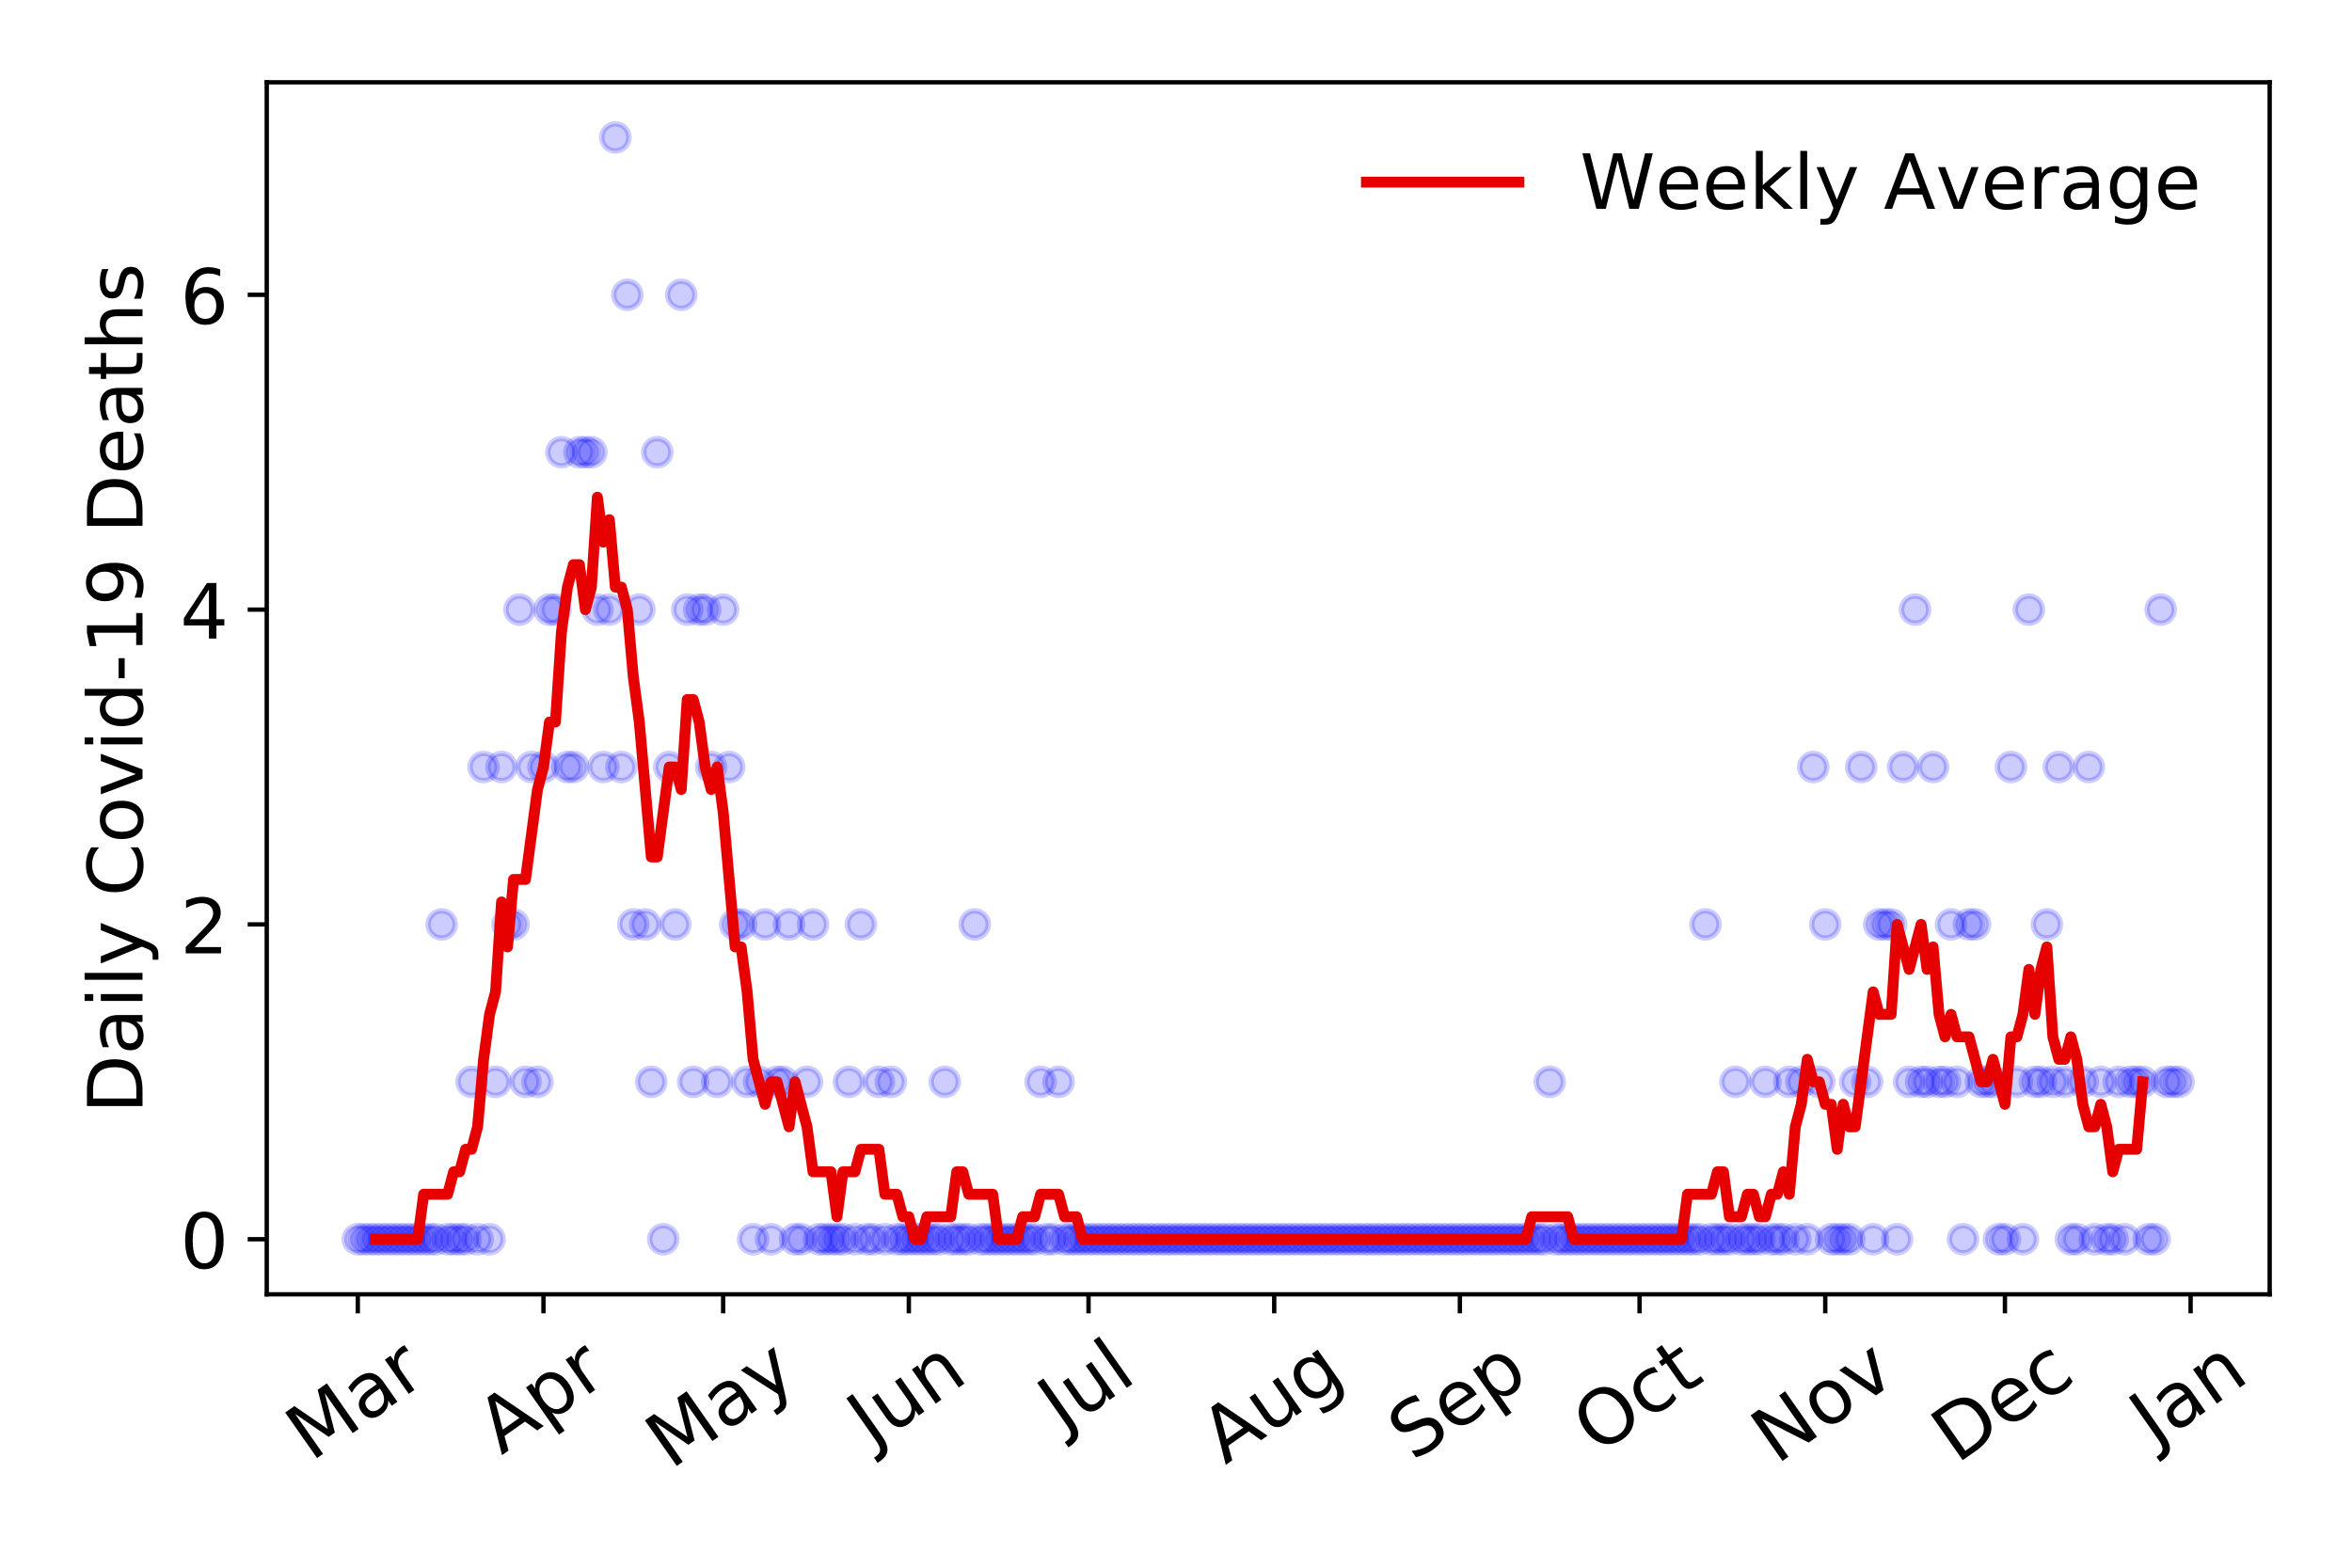 <?xml version="1.0" encoding="utf-8" standalone="no"?>
<!DOCTYPE svg PUBLIC "-//W3C//DTD SVG 1.1//EN"
  "http://www.w3.org/Graphics/SVG/1.1/DTD/svg11.dtd">
<!-- Created with matplotlib (https://matplotlib.org/) -->
<svg height="288pt" version="1.1" viewBox="0 0 432 288" width="432pt" xmlns="http://www.w3.org/2000/svg" xmlns:xlink="http://www.w3.org/1999/xlink">
 <defs>
  <style type="text/css">
*{stroke-linecap:butt;stroke-linejoin:round;}
  </style>
 </defs>
 <g id="figure_1">
  <g id="patch_1">
   <path d="M 0 288 
L 432 288 
L 432 0 
L 0 0 
z
" style="fill:#ffffff;"/>
  </g>
  <g id="axes_1">
   <g id="patch_2">
    <path d="M 48.995 237.778 
L 416.88 237.778 
L 416.88 15.12 
L 48.995 15.12 
z
" style="fill:#ffffff;"/>
   </g>
   <g id="matplotlib.axis_1">
    <g id="xtick_1">
     <g id="line2d_1">
      <defs>
       <path d="M 0 0 
L 0 3.5 
" id="m881c836a5c" style="stroke:#000000;stroke-width:0.8;"/>
      </defs>
      <g>
       <use style="stroke:#000000;stroke-width:0.8;" x="65.717" xlink:href="#m881c836a5c" y="237.778"/>
      </g>
     </g>
     <g id="text_1">
      <!-- Mar -->
      <defs>
       <path d="M 9.812 72.906 
L 24.516 72.906 
L 43.109 23.297 
L 61.812 72.906 
L 76.516 72.906 
L 76.516 0 
L 66.891 0 
L 66.891 64.016 
L 48.094 14.016 
L 38.188 14.016 
L 19.391 64.016 
L 19.391 0 
L 9.812 0 
z
" id="DejaVuSans-77"/>
       <path d="M 34.281 27.484 
Q 23.391 27.484 19.188 25 
Q 14.984 22.516 14.984 16.5 
Q 14.984 11.719 18.141 8.906 
Q 21.297 6.109 26.703 6.109 
Q 34.188 6.109 38.703 11.406 
Q 43.219 16.703 43.219 25.484 
L 43.219 27.484 
z
M 52.203 31.203 
L 52.203 0 
L 43.219 0 
L 43.219 8.297 
Q 40.141 3.328 35.547 0.953 
Q 30.953 -1.422 24.312 -1.422 
Q 15.922 -1.422 10.953 3.297 
Q 6 8.016 6 15.922 
Q 6 25.141 12.172 29.828 
Q 18.359 34.516 30.609 34.516 
L 43.219 34.516 
L 43.219 35.406 
Q 43.219 41.609 39.141 45 
Q 35.062 48.391 27.688 48.391 
Q 23 48.391 18.547 47.266 
Q 14.109 46.141 10.016 43.891 
L 10.016 52.203 
Q 14.938 54.109 19.578 55.047 
Q 24.219 56 28.609 56 
Q 40.484 56 46.344 49.844 
Q 52.203 43.703 52.203 31.203 
z
" id="DejaVuSans-97"/>
       <path d="M 41.109 46.297 
Q 39.594 47.172 37.812 47.578 
Q 36.031 48 33.891 48 
Q 26.266 48 22.188 43.047 
Q 18.109 38.094 18.109 28.812 
L 18.109 0 
L 9.078 0 
L 9.078 54.688 
L 18.109 54.688 
L 18.109 46.188 
Q 20.953 51.172 25.484 53.578 
Q 30.031 56 36.531 56 
Q 37.453 56 38.578 55.875 
Q 39.703 55.766 41.062 55.516 
z
" id="DejaVuSans-114"/>
      </defs>
      <g transform="translate(57.114 268.643)rotate(-35)scale(0.14 -0.14)">
       <use xlink:href="#DejaVuSans-77"/>
       <use x="86.279" xlink:href="#DejaVuSans-97"/>
       <use x="147.559" xlink:href="#DejaVuSans-114"/>
      </g>
     </g>
    </g>
    <g id="xtick_2">
     <g id="line2d_2">
      <g>
       <use style="stroke:#000000;stroke-width:0.8;" x="99.821" xlink:href="#m881c836a5c" y="237.778"/>
      </g>
     </g>
     <g id="text_2">
      <!-- Apr -->
      <defs>
       <path d="M 34.188 63.188 
L 20.797 26.906 
L 47.609 26.906 
z
M 28.609 72.906 
L 39.797 72.906 
L 67.578 0 
L 57.328 0 
L 50.688 18.703 
L 17.828 18.703 
L 11.188 0 
L 0.781 0 
z
" id="DejaVuSans-65"/>
       <path d="M 18.109 8.203 
L 18.109 -20.797 
L 9.078 -20.797 
L 9.078 54.688 
L 18.109 54.688 
L 18.109 46.391 
Q 20.953 51.266 25.266 53.625 
Q 29.594 56 35.594 56 
Q 45.562 56 51.781 48.094 
Q 58.016 40.188 58.016 27.297 
Q 58.016 14.406 51.781 6.484 
Q 45.562 -1.422 35.594 -1.422 
Q 29.594 -1.422 25.266 0.953 
Q 20.953 3.328 18.109 8.203 
z
M 48.688 27.297 
Q 48.688 37.203 44.609 42.844 
Q 40.531 48.484 33.406 48.484 
Q 26.266 48.484 22.188 42.844 
Q 18.109 37.203 18.109 27.297 
Q 18.109 17.391 22.188 11.75 
Q 26.266 6.109 33.406 6.109 
Q 40.531 6.109 44.609 11.75 
Q 48.688 17.391 48.688 27.297 
z
" id="DejaVuSans-112"/>
      </defs>
      <g transform="translate(92.117 267.384)rotate(-35)scale(0.14 -0.14)">
       <use xlink:href="#DejaVuSans-65"/>
       <use x="68.408" xlink:href="#DejaVuSans-112"/>
       <use x="131.885" xlink:href="#DejaVuSans-114"/>
      </g>
     </g>
    </g>
    <g id="xtick_3">
     <g id="line2d_3">
      <g>
       <use style="stroke:#000000;stroke-width:0.8;" x="132.825" xlink:href="#m881c836a5c" y="237.778"/>
      </g>
     </g>
     <g id="text_3">
      <!-- May -->
      <defs>
       <path d="M 32.172 -5.078 
Q 28.375 -14.844 24.75 -17.812 
Q 21.141 -20.797 15.094 -20.797 
L 7.906 -20.797 
L 7.906 -13.281 
L 13.188 -13.281 
Q 16.891 -13.281 18.938 -11.516 
Q 21 -9.766 23.484 -3.219 
L 25.094 0.875 
L 2.984 54.688 
L 12.5 54.688 
L 29.594 11.922 
L 46.688 54.688 
L 56.203 54.688 
z
" id="DejaVuSans-121"/>
      </defs>
      <g transform="translate(123.186 270.094)rotate(-35)scale(0.14 -0.14)">
       <use xlink:href="#DejaVuSans-77"/>
       <use x="86.279" xlink:href="#DejaVuSans-97"/>
       <use x="147.559" xlink:href="#DejaVuSans-121"/>
      </g>
     </g>
    </g>
    <g id="xtick_4">
     <g id="line2d_4">
      <g>
       <use style="stroke:#000000;stroke-width:0.8;" x="166.929" xlink:href="#m881c836a5c" y="237.778"/>
      </g>
     </g>
     <g id="text_4">
      <!-- Jun -->
      <defs>
       <path d="M 9.812 72.906 
L 19.672 72.906 
L 19.672 5.078 
Q 19.672 -8.109 14.672 -14.062 
Q 9.672 -20.016 -1.422 -20.016 
L -5.172 -20.016 
L -5.172 -11.719 
L -2.094 -11.719 
Q 4.438 -11.719 7.125 -8.047 
Q 9.812 -4.391 9.812 5.078 
z
" id="DejaVuSans-74"/>
       <path d="M 8.5 21.578 
L 8.5 54.688 
L 17.484 54.688 
L 17.484 21.922 
Q 17.484 14.156 20.5 10.266 
Q 23.531 6.391 29.594 6.391 
Q 36.859 6.391 41.078 11.031 
Q 45.312 15.672 45.312 23.688 
L 45.312 54.688 
L 54.297 54.688 
L 54.297 0 
L 45.312 0 
L 45.312 8.406 
Q 42.047 3.422 37.719 1 
Q 33.406 -1.422 27.688 -1.422 
Q 18.266 -1.422 13.375 4.438 
Q 8.5 10.297 8.5 21.578 
z
M 31.109 56 
z
" id="DejaVuSans-117"/>
       <path d="M 54.891 33.016 
L 54.891 0 
L 45.906 0 
L 45.906 32.719 
Q 45.906 40.484 42.875 44.328 
Q 39.844 48.188 33.797 48.188 
Q 26.516 48.188 22.312 43.547 
Q 18.109 38.922 18.109 30.906 
L 18.109 0 
L 9.078 0 
L 9.078 54.688 
L 18.109 54.688 
L 18.109 46.188 
Q 21.344 51.125 25.703 53.562 
Q 30.078 56 35.797 56 
Q 45.219 56 50.047 50.172 
Q 54.891 44.344 54.891 33.016 
z
" id="DejaVuSans-110"/>
      </defs>
      <g transform="translate(160.186 266.039)rotate(-35)scale(0.14 -0.14)">
       <use xlink:href="#DejaVuSans-74"/>
       <use x="29.492" xlink:href="#DejaVuSans-117"/>
       <use x="92.871" xlink:href="#DejaVuSans-110"/>
      </g>
     </g>
    </g>
    <g id="xtick_5">
     <g id="line2d_5">
      <g>
       <use style="stroke:#000000;stroke-width:0.8;" x="199.933" xlink:href="#m881c836a5c" y="237.778"/>
      </g>
     </g>
     <g id="text_5">
      <!-- Jul -->
      <defs>
       <path d="M 9.422 75.984 
L 18.406 75.984 
L 18.406 0 
L 9.422 0 
z
" id="DejaVuSans-108"/>
      </defs>
      <g transform="translate(195.231 263.181)rotate(-35)scale(0.14 -0.14)">
       <use xlink:href="#DejaVuSans-74"/>
       <use x="29.492" xlink:href="#DejaVuSans-117"/>
       <use x="92.871" xlink:href="#DejaVuSans-108"/>
      </g>
     </g>
    </g>
    <g id="xtick_6">
     <g id="line2d_6">
      <g>
       <use style="stroke:#000000;stroke-width:0.8;" x="234.038" xlink:href="#m881c836a5c" y="237.778"/>
      </g>
     </g>
     <g id="text_6">
      <!-- Aug -->
      <defs>
       <path d="M 45.406 27.984 
Q 45.406 37.75 41.375 43.109 
Q 37.359 48.484 30.078 48.484 
Q 22.859 48.484 18.828 43.109 
Q 14.797 37.75 14.797 27.984 
Q 14.797 18.266 18.828 12.891 
Q 22.859 7.516 30.078 7.516 
Q 37.359 7.516 41.375 12.891 
Q 45.406 18.266 45.406 27.984 
z
M 54.391 6.781 
Q 54.391 -7.172 48.188 -13.984 
Q 42 -20.797 29.203 -20.797 
Q 24.469 -20.797 20.266 -20.094 
Q 16.062 -19.391 12.109 -17.922 
L 12.109 -9.188 
Q 16.062 -11.328 19.922 -12.344 
Q 23.781 -13.375 27.781 -13.375 
Q 36.625 -13.375 41.016 -8.766 
Q 45.406 -4.156 45.406 5.172 
L 45.406 9.625 
Q 42.625 4.781 38.281 2.391 
Q 33.938 0 27.875 0 
Q 17.828 0 11.672 7.656 
Q 5.516 15.328 5.516 27.984 
Q 5.516 40.672 11.672 48.328 
Q 17.828 56 27.875 56 
Q 33.938 56 38.281 53.609 
Q 42.625 51.219 45.406 46.391 
L 45.406 54.688 
L 54.391 54.688 
z
" id="DejaVuSans-103"/>
      </defs>
      <g transform="translate(225.057 269.172)rotate(-35)scale(0.14 -0.14)">
       <use xlink:href="#DejaVuSans-65"/>
       <use x="68.408" xlink:href="#DejaVuSans-117"/>
       <use x="131.787" xlink:href="#DejaVuSans-103"/>
      </g>
     </g>
    </g>
    <g id="xtick_7">
     <g id="line2d_7">
      <g>
       <use style="stroke:#000000;stroke-width:0.8;" x="268.142" xlink:href="#m881c836a5c" y="237.778"/>
      </g>
     </g>
     <g id="text_7">
      <!-- Sep -->
      <defs>
       <path d="M 53.516 70.516 
L 53.516 60.891 
Q 47.906 63.578 42.922 64.891 
Q 37.938 66.219 33.297 66.219 
Q 25.25 66.219 20.875 63.094 
Q 16.5 59.969 16.5 54.203 
Q 16.5 49.359 19.406 46.891 
Q 22.312 44.438 30.422 42.922 
L 36.375 41.703 
Q 47.406 39.594 52.656 34.297 
Q 57.906 29 57.906 20.125 
Q 57.906 9.516 50.797 4.047 
Q 43.703 -1.422 29.984 -1.422 
Q 24.812 -1.422 18.969 -0.25 
Q 13.141 0.922 6.891 3.219 
L 6.891 13.375 
Q 12.891 10.016 18.656 8.297 
Q 24.422 6.594 29.984 6.594 
Q 38.422 6.594 43.016 9.906 
Q 47.609 13.234 47.609 19.391 
Q 47.609 24.75 44.312 27.781 
Q 41.016 30.812 33.5 32.328 
L 27.484 33.5 
Q 16.453 35.688 11.516 40.375 
Q 6.594 45.062 6.594 53.422 
Q 6.594 63.094 13.406 68.656 
Q 20.219 74.219 32.172 74.219 
Q 37.312 74.219 42.625 73.281 
Q 47.953 72.359 53.516 70.516 
z
" id="DejaVuSans-83"/>
       <path d="M 56.203 29.594 
L 56.203 25.203 
L 14.891 25.203 
Q 15.484 15.922 20.484 11.062 
Q 25.484 6.203 34.422 6.203 
Q 39.594 6.203 44.453 7.469 
Q 49.312 8.734 54.109 11.281 
L 54.109 2.781 
Q 49.266 0.734 44.188 -0.344 
Q 39.109 -1.422 33.891 -1.422 
Q 20.797 -1.422 13.156 6.188 
Q 5.516 13.812 5.516 26.812 
Q 5.516 40.234 12.766 48.109 
Q 20.016 56 32.328 56 
Q 43.359 56 49.781 48.891 
Q 56.203 41.797 56.203 29.594 
z
M 47.219 32.234 
Q 47.125 39.594 43.094 43.984 
Q 39.062 48.391 32.422 48.391 
Q 24.906 48.391 20.391 44.141 
Q 15.875 39.891 15.188 32.172 
z
" id="DejaVuSans-101"/>
      </defs>
      <g transform="translate(259.549 268.629)rotate(-35)scale(0.14 -0.14)">
       <use xlink:href="#DejaVuSans-83"/>
       <use x="63.477" xlink:href="#DejaVuSans-101"/>
       <use x="125" xlink:href="#DejaVuSans-112"/>
      </g>
     </g>
    </g>
    <g id="xtick_8">
     <g id="line2d_8">
      <g>
       <use style="stroke:#000000;stroke-width:0.8;" x="301.146" xlink:href="#m881c836a5c" y="237.778"/>
      </g>
     </g>
     <g id="text_8">
      <!-- Oct -->
      <defs>
       <path d="M 39.406 66.219 
Q 28.656 66.219 22.328 58.203 
Q 16.016 50.203 16.016 36.375 
Q 16.016 22.609 22.328 14.594 
Q 28.656 6.594 39.406 6.594 
Q 50.141 6.594 56.422 14.594 
Q 62.703 22.609 62.703 36.375 
Q 62.703 50.203 56.422 58.203 
Q 50.141 66.219 39.406 66.219 
z
M 39.406 74.219 
Q 54.734 74.219 63.906 63.938 
Q 73.094 53.656 73.094 36.375 
Q 73.094 19.141 63.906 8.859 
Q 54.734 -1.422 39.406 -1.422 
Q 24.031 -1.422 14.812 8.828 
Q 5.609 19.094 5.609 36.375 
Q 5.609 53.656 14.812 63.938 
Q 24.031 74.219 39.406 74.219 
z
" id="DejaVuSans-79"/>
       <path d="M 48.781 52.594 
L 48.781 44.188 
Q 44.969 46.297 41.141 47.344 
Q 37.312 48.391 33.406 48.391 
Q 24.656 48.391 19.812 42.844 
Q 14.984 37.312 14.984 27.297 
Q 14.984 17.281 19.812 11.734 
Q 24.656 6.203 33.406 6.203 
Q 37.312 6.203 41.141 7.25 
Q 44.969 8.297 48.781 10.406 
L 48.781 2.094 
Q 45.016 0.344 40.984 -0.531 
Q 36.969 -1.422 32.422 -1.422 
Q 20.062 -1.422 12.781 6.344 
Q 5.516 14.109 5.516 27.297 
Q 5.516 40.672 12.859 48.328 
Q 20.219 56 33.016 56 
Q 37.156 56 41.109 55.141 
Q 45.062 54.297 48.781 52.594 
z
" id="DejaVuSans-99"/>
       <path d="M 18.312 70.219 
L 18.312 54.688 
L 36.812 54.688 
L 36.812 47.703 
L 18.312 47.703 
L 18.312 18.016 
Q 18.312 11.328 20.141 9.422 
Q 21.969 7.516 27.594 7.516 
L 36.812 7.516 
L 36.812 0 
L 27.594 0 
Q 17.188 0 13.234 3.875 
Q 9.281 7.766 9.281 18.016 
L 9.281 47.703 
L 2.688 47.703 
L 2.688 54.688 
L 9.281 54.688 
L 9.281 70.219 
z
" id="DejaVuSans-116"/>
      </defs>
      <g transform="translate(293.447 267.377)rotate(-35)scale(0.14 -0.14)">
       <use xlink:href="#DejaVuSans-79"/>
       <use x="78.711" xlink:href="#DejaVuSans-99"/>
       <use x="133.691" xlink:href="#DejaVuSans-116"/>
      </g>
     </g>
    </g>
    <g id="xtick_9">
     <g id="line2d_9">
      <g>
       <use style="stroke:#000000;stroke-width:0.8;" x="335.25" xlink:href="#m881c836a5c" y="237.778"/>
      </g>
     </g>
     <g id="text_9">
      <!-- Nov -->
      <defs>
       <path d="M 9.812 72.906 
L 23.094 72.906 
L 55.422 11.922 
L 55.422 72.906 
L 64.984 72.906 
L 64.984 0 
L 51.703 0 
L 19.391 60.984 
L 19.391 0 
L 9.812 0 
z
" id="DejaVuSans-78"/>
       <path d="M 30.609 48.391 
Q 23.391 48.391 19.188 42.75 
Q 14.984 37.109 14.984 27.297 
Q 14.984 17.484 19.156 11.844 
Q 23.344 6.203 30.609 6.203 
Q 37.797 6.203 41.984 11.859 
Q 46.188 17.531 46.188 27.297 
Q 46.188 37.016 41.984 42.703 
Q 37.797 48.391 30.609 48.391 
z
M 30.609 56 
Q 42.328 56 49.016 48.375 
Q 55.719 40.766 55.719 27.297 
Q 55.719 13.875 49.016 6.219 
Q 42.328 -1.422 30.609 -1.422 
Q 18.844 -1.422 12.172 6.219 
Q 5.516 13.875 5.516 27.297 
Q 5.516 40.766 12.172 48.375 
Q 18.844 56 30.609 56 
z
" id="DejaVuSans-111"/>
       <path d="M 2.984 54.688 
L 12.5 54.688 
L 29.594 8.797 
L 46.688 54.688 
L 56.203 54.688 
L 35.688 0 
L 23.484 0 
z
" id="DejaVuSans-118"/>
      </defs>
      <g transform="translate(326.274 269.166)rotate(-35)scale(0.14 -0.14)">
       <use xlink:href="#DejaVuSans-78"/>
       <use x="74.805" xlink:href="#DejaVuSans-111"/>
       <use x="135.986" xlink:href="#DejaVuSans-118"/>
      </g>
     </g>
    </g>
    <g id="xtick_10">
     <g id="line2d_10">
      <g>
       <use style="stroke:#000000;stroke-width:0.8;" x="368.254" xlink:href="#m881c836a5c" y="237.778"/>
      </g>
     </g>
     <g id="text_10">
      <!-- Dec -->
      <defs>
       <path d="M 19.672 64.797 
L 19.672 8.109 
L 31.594 8.109 
Q 46.688 8.109 53.688 14.938 
Q 60.688 21.781 60.688 36.531 
Q 60.688 51.172 53.688 57.984 
Q 46.688 64.797 31.594 64.797 
z
M 9.812 72.906 
L 30.078 72.906 
Q 51.266 72.906 61.172 64.094 
Q 71.094 55.281 71.094 36.531 
Q 71.094 17.672 61.125 8.828 
Q 51.172 0 30.078 0 
L 9.812 0 
z
" id="DejaVuSans-68"/>
      </defs>
      <g transform="translate(359.374 269.032)rotate(-35)scale(0.14 -0.14)">
       <use xlink:href="#DejaVuSans-68"/>
       <use x="77.002" xlink:href="#DejaVuSans-101"/>
       <use x="138.525" xlink:href="#DejaVuSans-99"/>
      </g>
     </g>
    </g>
    <g id="xtick_11">
     <g id="line2d_11">
      <g>
       <use style="stroke:#000000;stroke-width:0.8;" x="402.358" xlink:href="#m881c836a5c" y="237.778"/>
      </g>
     </g>
     <g id="text_11">
      <!-- Jan -->
      <g transform="translate(395.735 265.871)rotate(-35)scale(0.14 -0.14)">
       <use xlink:href="#DejaVuSans-74"/>
       <use x="29.492" xlink:href="#DejaVuSans-97"/>
       <use x="90.771" xlink:href="#DejaVuSans-110"/>
      </g>
     </g>
    </g>
   </g>
   <g id="matplotlib.axis_2">
    <g id="ytick_1">
     <g id="line2d_12">
      <defs>
       <path d="M 0 0 
L -3.5 0 
" id="m5ee485dacd" style="stroke:#000000;stroke-width:0.8;"/>
      </defs>
      <g>
       <use style="stroke:#000000;stroke-width:0.8;" x="48.995" xlink:href="#m5ee485dacd" y="227.657"/>
      </g>
     </g>
     <g id="text_12">
      <!-- 0 -->
      <defs>
       <path d="M 31.781 66.406 
Q 24.172 66.406 20.328 58.906 
Q 16.5 51.422 16.5 36.375 
Q 16.5 21.391 20.328 13.891 
Q 24.172 6.391 31.781 6.391 
Q 39.453 6.391 43.281 13.891 
Q 47.125 21.391 47.125 36.375 
Q 47.125 51.422 43.281 58.906 
Q 39.453 66.406 31.781 66.406 
z
M 31.781 74.219 
Q 44.047 74.219 50.516 64.516 
Q 56.984 54.828 56.984 36.375 
Q 56.984 17.969 50.516 8.266 
Q 44.047 -1.422 31.781 -1.422 
Q 19.531 -1.422 13.062 8.266 
Q 6.594 17.969 6.594 36.375 
Q 6.594 54.828 13.062 64.516 
Q 19.531 74.219 31.781 74.219 
z
" id="DejaVuSans-48"/>
      </defs>
      <g transform="translate(33.087 232.976)scale(0.14 -0.14)">
       <use xlink:href="#DejaVuSans-48"/>
      </g>
     </g>
    </g>
    <g id="ytick_2">
     <g id="line2d_13">
      <g>
       <use style="stroke:#000000;stroke-width:0.8;" x="48.995" xlink:href="#m5ee485dacd" y="169.824"/>
      </g>
     </g>
     <g id="text_13">
      <!-- 2 -->
      <defs>
       <path d="M 19.188 8.297 
L 53.609 8.297 
L 53.609 0 
L 7.328 0 
L 7.328 8.297 
Q 12.938 14.109 22.625 23.891 
Q 32.328 33.688 34.812 36.531 
Q 39.547 41.844 41.422 45.531 
Q 43.312 49.219 43.312 52.781 
Q 43.312 58.594 39.234 62.25 
Q 35.156 65.922 28.609 65.922 
Q 23.969 65.922 18.812 64.312 
Q 13.672 62.703 7.812 59.422 
L 7.812 69.391 
Q 13.766 71.781 18.938 73 
Q 24.125 74.219 28.422 74.219 
Q 39.75 74.219 46.484 68.547 
Q 53.219 62.891 53.219 53.422 
Q 53.219 48.922 51.531 44.891 
Q 49.859 40.875 45.406 35.406 
Q 44.188 33.984 37.641 27.219 
Q 31.109 20.453 19.188 8.297 
z
" id="DejaVuSans-50"/>
      </defs>
      <g transform="translate(33.087 175.143)scale(0.14 -0.14)">
       <use xlink:href="#DejaVuSans-50"/>
      </g>
     </g>
    </g>
    <g id="ytick_3">
     <g id="line2d_14">
      <g>
       <use style="stroke:#000000;stroke-width:0.8;" x="48.995" xlink:href="#m5ee485dacd" y="111.991"/>
      </g>
     </g>
     <g id="text_14">
      <!-- 4 -->
      <defs>
       <path d="M 37.797 64.312 
L 12.891 25.391 
L 37.797 25.391 
z
M 35.203 72.906 
L 47.609 72.906 
L 47.609 25.391 
L 58.016 25.391 
L 58.016 17.188 
L 47.609 17.188 
L 47.609 0 
L 37.797 0 
L 37.797 17.188 
L 4.891 17.188 
L 4.891 26.703 
z
" id="DejaVuSans-52"/>
      </defs>
      <g transform="translate(33.087 117.31)scale(0.14 -0.14)">
       <use xlink:href="#DejaVuSans-52"/>
      </g>
     </g>
    </g>
    <g id="ytick_4">
     <g id="line2d_15">
      <g>
       <use style="stroke:#000000;stroke-width:0.8;" x="48.995" xlink:href="#m5ee485dacd" y="54.157"/>
      </g>
     </g>
     <g id="text_15">
      <!-- 6 -->
      <defs>
       <path d="M 33.016 40.375 
Q 26.375 40.375 22.484 35.828 
Q 18.609 31.297 18.609 23.391 
Q 18.609 15.531 22.484 10.953 
Q 26.375 6.391 33.016 6.391 
Q 39.656 6.391 43.531 10.953 
Q 47.406 15.531 47.406 23.391 
Q 47.406 31.297 43.531 35.828 
Q 39.656 40.375 33.016 40.375 
z
M 52.594 71.297 
L 52.594 62.312 
Q 48.875 64.062 45.094 64.984 
Q 41.312 65.922 37.594 65.922 
Q 27.828 65.922 22.672 59.328 
Q 17.531 52.734 16.797 39.406 
Q 19.672 43.656 24.016 45.922 
Q 28.375 48.188 33.594 48.188 
Q 44.578 48.188 50.953 41.516 
Q 57.328 34.859 57.328 23.391 
Q 57.328 12.156 50.688 5.359 
Q 44.047 -1.422 33.016 -1.422 
Q 20.359 -1.422 13.672 8.266 
Q 6.984 17.969 6.984 36.375 
Q 6.984 53.656 15.188 63.938 
Q 23.391 74.219 37.203 74.219 
Q 40.922 74.219 44.703 73.484 
Q 48.484 72.75 52.594 71.297 
z
" id="DejaVuSans-54"/>
      </defs>
      <g transform="translate(33.087 59.476)scale(0.14 -0.14)">
       <use xlink:href="#DejaVuSans-54"/>
      </g>
     </g>
    </g>
    <g id="text_16">
     <!-- Daily Covid-19 Deaths -->
     <defs>
      <path d="M 9.422 54.688 
L 18.406 54.688 
L 18.406 0 
L 9.422 0 
z
M 9.422 75.984 
L 18.406 75.984 
L 18.406 64.594 
L 9.422 64.594 
z
" id="DejaVuSans-105"/>
      <path id="DejaVuSans-32"/>
      <path d="M 64.406 67.281 
L 64.406 56.891 
Q 59.422 61.531 53.781 63.812 
Q 48.141 66.109 41.797 66.109 
Q 29.297 66.109 22.656 58.469 
Q 16.016 50.828 16.016 36.375 
Q 16.016 21.969 22.656 14.328 
Q 29.297 6.688 41.797 6.688 
Q 48.141 6.688 53.781 8.984 
Q 59.422 11.281 64.406 15.922 
L 64.406 5.609 
Q 59.234 2.094 53.438 0.328 
Q 47.656 -1.422 41.219 -1.422 
Q 24.656 -1.422 15.125 8.703 
Q 5.609 18.844 5.609 36.375 
Q 5.609 53.953 15.125 64.078 
Q 24.656 74.219 41.219 74.219 
Q 47.75 74.219 53.531 72.484 
Q 59.328 70.75 64.406 67.281 
z
" id="DejaVuSans-67"/>
      <path d="M 45.406 46.391 
L 45.406 75.984 
L 54.391 75.984 
L 54.391 0 
L 45.406 0 
L 45.406 8.203 
Q 42.578 3.328 38.25 0.953 
Q 33.938 -1.422 27.875 -1.422 
Q 17.969 -1.422 11.734 6.484 
Q 5.516 14.406 5.516 27.297 
Q 5.516 40.188 11.734 48.094 
Q 17.969 56 27.875 56 
Q 33.938 56 38.25 53.625 
Q 42.578 51.266 45.406 46.391 
z
M 14.797 27.297 
Q 14.797 17.391 18.875 11.75 
Q 22.953 6.109 30.078 6.109 
Q 37.203 6.109 41.297 11.75 
Q 45.406 17.391 45.406 27.297 
Q 45.406 37.203 41.297 42.844 
Q 37.203 48.484 30.078 48.484 
Q 22.953 48.484 18.875 42.844 
Q 14.797 37.203 14.797 27.297 
z
" id="DejaVuSans-100"/>
      <path d="M 4.891 31.391 
L 31.203 31.391 
L 31.203 23.391 
L 4.891 23.391 
z
" id="DejaVuSans-45"/>
      <path d="M 12.406 8.297 
L 28.516 8.297 
L 28.516 63.922 
L 10.984 60.406 
L 10.984 69.391 
L 28.422 72.906 
L 38.281 72.906 
L 38.281 8.297 
L 54.391 8.297 
L 54.391 0 
L 12.406 0 
z
" id="DejaVuSans-49"/>
      <path d="M 10.984 1.516 
L 10.984 10.5 
Q 14.703 8.734 18.5 7.812 
Q 22.312 6.891 25.984 6.891 
Q 35.75 6.891 40.891 13.453 
Q 46.047 20.016 46.781 33.406 
Q 43.953 29.203 39.594 26.953 
Q 35.25 24.703 29.984 24.703 
Q 19.047 24.703 12.672 31.312 
Q 6.297 37.938 6.297 49.422 
Q 6.297 60.641 12.938 67.422 
Q 19.578 74.219 30.609 74.219 
Q 43.266 74.219 49.922 64.516 
Q 56.594 54.828 56.594 36.375 
Q 56.594 19.141 48.406 8.859 
Q 40.234 -1.422 26.422 -1.422 
Q 22.703 -1.422 18.891 -0.688 
Q 15.094 0.047 10.984 1.516 
z
M 30.609 32.422 
Q 37.25 32.422 41.125 36.953 
Q 45.016 41.5 45.016 49.422 
Q 45.016 57.281 41.125 61.844 
Q 37.25 66.406 30.609 66.406 
Q 23.969 66.406 20.094 61.844 
Q 16.219 57.281 16.219 49.422 
Q 16.219 41.5 20.094 36.953 
Q 23.969 32.422 30.609 32.422 
z
" id="DejaVuSans-57"/>
      <path d="M 54.891 33.016 
L 54.891 0 
L 45.906 0 
L 45.906 32.719 
Q 45.906 40.484 42.875 44.328 
Q 39.844 48.188 33.797 48.188 
Q 26.516 48.188 22.312 43.547 
Q 18.109 38.922 18.109 30.906 
L 18.109 0 
L 9.078 0 
L 9.078 75.984 
L 18.109 75.984 
L 18.109 46.188 
Q 21.344 51.125 25.703 53.562 
Q 30.078 56 35.797 56 
Q 45.219 56 50.047 50.172 
Q 54.891 44.344 54.891 33.016 
z
" id="DejaVuSans-104"/>
      <path d="M 44.281 53.078 
L 44.281 44.578 
Q 40.484 46.531 36.375 47.5 
Q 32.281 48.484 27.875 48.484 
Q 21.188 48.484 17.844 46.438 
Q 14.5 44.391 14.5 40.281 
Q 14.5 37.156 16.891 35.375 
Q 19.281 33.594 26.516 31.984 
L 29.594 31.297 
Q 39.156 29.25 43.188 25.516 
Q 47.219 21.781 47.219 15.094 
Q 47.219 7.469 41.188 3.016 
Q 35.156 -1.422 24.609 -1.422 
Q 20.219 -1.422 15.453 -0.562 
Q 10.688 0.297 5.422 2 
L 5.422 11.281 
Q 10.406 8.688 15.234 7.391 
Q 20.062 6.109 24.812 6.109 
Q 31.156 6.109 34.562 8.281 
Q 37.984 10.453 37.984 14.406 
Q 37.984 18.062 35.516 20.016 
Q 33.062 21.969 24.703 23.781 
L 21.578 24.516 
Q 13.234 26.266 9.516 29.906 
Q 5.812 33.547 5.812 39.891 
Q 5.812 47.609 11.281 51.797 
Q 16.75 56 26.812 56 
Q 31.781 56 36.172 55.266 
Q 40.578 54.547 44.281 53.078 
z
" id="DejaVuSans-115"/>
     </defs>
     <g transform="translate(26.176 204.56)rotate(-90)scale(0.14 -0.14)">
      <use xlink:href="#DejaVuSans-68"/>
      <use x="77.002" xlink:href="#DejaVuSans-97"/>
      <use x="138.281" xlink:href="#DejaVuSans-105"/>
      <use x="166.064" xlink:href="#DejaVuSans-108"/>
      <use x="193.848" xlink:href="#DejaVuSans-121"/>
      <use x="253.027" xlink:href="#DejaVuSans-32"/>
      <use x="284.814" xlink:href="#DejaVuSans-67"/>
      <use x="354.639" xlink:href="#DejaVuSans-111"/>
      <use x="415.82" xlink:href="#DejaVuSans-118"/>
      <use x="475" xlink:href="#DejaVuSans-105"/>
      <use x="502.783" xlink:href="#DejaVuSans-100"/>
      <use x="566.26" xlink:href="#DejaVuSans-45"/>
      <use x="602.344" xlink:href="#DejaVuSans-49"/>
      <use x="665.967" xlink:href="#DejaVuSans-57"/>
      <use x="729.59" xlink:href="#DejaVuSans-32"/>
      <use x="761.377" xlink:href="#DejaVuSans-68"/>
      <use x="838.379" xlink:href="#DejaVuSans-101"/>
      <use x="899.902" xlink:href="#DejaVuSans-97"/>
      <use x="961.182" xlink:href="#DejaVuSans-116"/>
      <use x="1000.391" xlink:href="#DejaVuSans-104"/>
      <use x="1063.77" xlink:href="#DejaVuSans-115"/>
     </g>
    </g>
   </g>
   <g id="line2d_16">
    <defs>
     <path d="M 0 2.5 
C 0.663 2.5 1.299 2.237 1.768 1.768 
C 2.237 1.299 2.5 0.663 2.5 0 
C 2.5 -0.663 2.237 -1.299 1.768 -1.768 
C 1.299 -2.237 0.663 -2.5 0 -2.5 
C -0.663 -2.5 -1.299 -2.237 -1.768 -1.768 
C -2.237 -1.299 -2.5 -0.663 -2.5 0 
C -2.5 0.663 -2.237 1.299 -1.768 1.768 
C -1.299 2.237 -0.663 2.5 0 2.5 
z
" id="m3b2f6ddc94" style="stroke:#0000ff;stroke-opacity:0.2;"/>
    </defs>
    <g clip-path="url(#pdb0d89e6c8)">
     <use style="fill:#0000ff;fill-opacity:0.2;stroke:#0000ff;stroke-opacity:0.2;" x="65.717" xlink:href="#m3b2f6ddc94" y="227.657"/>
     <use style="fill:#0000ff;fill-opacity:0.2;stroke:#0000ff;stroke-opacity:0.2;" x="66.817" xlink:href="#m3b2f6ddc94" y="227.657"/>
     <use style="fill:#0000ff;fill-opacity:0.2;stroke:#0000ff;stroke-opacity:0.2;" x="67.917" xlink:href="#m3b2f6ddc94" y="227.657"/>
     <use style="fill:#0000ff;fill-opacity:0.2;stroke:#0000ff;stroke-opacity:0.2;" x="69.017" xlink:href="#m3b2f6ddc94" y="227.657"/>
     <use style="fill:#0000ff;fill-opacity:0.2;stroke:#0000ff;stroke-opacity:0.2;" x="70.118" xlink:href="#m3b2f6ddc94" y="227.657"/>
     <use style="fill:#0000ff;fill-opacity:0.2;stroke:#0000ff;stroke-opacity:0.2;" x="71.218" xlink:href="#m3b2f6ddc94" y="227.657"/>
     <use style="fill:#0000ff;fill-opacity:0.2;stroke:#0000ff;stroke-opacity:0.2;" x="72.318" xlink:href="#m3b2f6ddc94" y="227.657"/>
     <use style="fill:#0000ff;fill-opacity:0.2;stroke:#0000ff;stroke-opacity:0.2;" x="73.418" xlink:href="#m3b2f6ddc94" y="227.657"/>
     <use style="fill:#0000ff;fill-opacity:0.2;stroke:#0000ff;stroke-opacity:0.2;" x="74.518" xlink:href="#m3b2f6ddc94" y="227.657"/>
     <use style="fill:#0000ff;fill-opacity:0.2;stroke:#0000ff;stroke-opacity:0.2;" x="75.618" xlink:href="#m3b2f6ddc94" y="227.657"/>
     <use style="fill:#0000ff;fill-opacity:0.2;stroke:#0000ff;stroke-opacity:0.2;" x="76.718" xlink:href="#m3b2f6ddc94" y="227.657"/>
     <use style="fill:#0000ff;fill-opacity:0.2;stroke:#0000ff;stroke-opacity:0.2;" x="77.819" xlink:href="#m3b2f6ddc94" y="227.657"/>
     <use style="fill:#0000ff;fill-opacity:0.2;stroke:#0000ff;stroke-opacity:0.2;" x="78.919" xlink:href="#m3b2f6ddc94" y="227.657"/>
     <use style="fill:#0000ff;fill-opacity:0.2;stroke:#0000ff;stroke-opacity:0.2;" x="80.019" xlink:href="#m3b2f6ddc94" y="227.657"/>
     <use style="fill:#0000ff;fill-opacity:0.2;stroke:#0000ff;stroke-opacity:0.2;" x="81.119" xlink:href="#m3b2f6ddc94" y="169.824"/>
     <use style="fill:#0000ff;fill-opacity:0.2;stroke:#0000ff;stroke-opacity:0.2;" x="82.219" xlink:href="#m3b2f6ddc94" y="227.657"/>
     <use style="fill:#0000ff;fill-opacity:0.2;stroke:#0000ff;stroke-opacity:0.2;" x="83.319" xlink:href="#m3b2f6ddc94" y="227.657"/>
     <use style="fill:#0000ff;fill-opacity:0.2;stroke:#0000ff;stroke-opacity:0.2;" x="84.419" xlink:href="#m3b2f6ddc94" y="227.657"/>
     <use style="fill:#0000ff;fill-opacity:0.2;stroke:#0000ff;stroke-opacity:0.2;" x="85.519" xlink:href="#m3b2f6ddc94" y="227.657"/>
     <use style="fill:#0000ff;fill-opacity:0.2;stroke:#0000ff;stroke-opacity:0.2;" x="86.62" xlink:href="#m3b2f6ddc94" y="198.741"/>
     <use style="fill:#0000ff;fill-opacity:0.2;stroke:#0000ff;stroke-opacity:0.2;" x="87.72" xlink:href="#m3b2f6ddc94" y="227.657"/>
     <use style="fill:#0000ff;fill-opacity:0.2;stroke:#0000ff;stroke-opacity:0.2;" x="88.82" xlink:href="#m3b2f6ddc94" y="140.907"/>
     <use style="fill:#0000ff;fill-opacity:0.2;stroke:#0000ff;stroke-opacity:0.2;" x="89.92" xlink:href="#m3b2f6ddc94" y="227.657"/>
     <use style="fill:#0000ff;fill-opacity:0.2;stroke:#0000ff;stroke-opacity:0.2;" x="91.02" xlink:href="#m3b2f6ddc94" y="198.741"/>
     <use style="fill:#0000ff;fill-opacity:0.2;stroke:#0000ff;stroke-opacity:0.2;" x="92.12" xlink:href="#m3b2f6ddc94" y="140.907"/>
     <use style="fill:#0000ff;fill-opacity:0.2;stroke:#0000ff;stroke-opacity:0.2;" x="93.22" xlink:href="#m3b2f6ddc94" y="169.824"/>
     <use style="fill:#0000ff;fill-opacity:0.2;stroke:#0000ff;stroke-opacity:0.2;" x="94.321" xlink:href="#m3b2f6ddc94" y="169.824"/>
     <use style="fill:#0000ff;fill-opacity:0.2;stroke:#0000ff;stroke-opacity:0.2;" x="95.421" xlink:href="#m3b2f6ddc94" y="111.991"/>
     <use style="fill:#0000ff;fill-opacity:0.2;stroke:#0000ff;stroke-opacity:0.2;" x="96.521" xlink:href="#m3b2f6ddc94" y="198.741"/>
     <use style="fill:#0000ff;fill-opacity:0.2;stroke:#0000ff;stroke-opacity:0.2;" x="97.621" xlink:href="#m3b2f6ddc94" y="140.907"/>
     <use style="fill:#0000ff;fill-opacity:0.2;stroke:#0000ff;stroke-opacity:0.2;" x="98.721" xlink:href="#m3b2f6ddc94" y="198.741"/>
     <use style="fill:#0000ff;fill-opacity:0.2;stroke:#0000ff;stroke-opacity:0.2;" x="99.821" xlink:href="#m3b2f6ddc94" y="140.907"/>
     <use style="fill:#0000ff;fill-opacity:0.2;stroke:#0000ff;stroke-opacity:0.2;" x="100.921" xlink:href="#m3b2f6ddc94" y="111.991"/>
     <use style="fill:#0000ff;fill-opacity:0.2;stroke:#0000ff;stroke-opacity:0.2;" x="102.021" xlink:href="#m3b2f6ddc94" y="111.991"/>
     <use style="fill:#0000ff;fill-opacity:0.2;stroke:#0000ff;stroke-opacity:0.2;" x="103.122" xlink:href="#m3b2f6ddc94" y="83.074"/>
     <use style="fill:#0000ff;fill-opacity:0.2;stroke:#0000ff;stroke-opacity:0.2;" x="104.222" xlink:href="#m3b2f6ddc94" y="140.907"/>
     <use style="fill:#0000ff;fill-opacity:0.2;stroke:#0000ff;stroke-opacity:0.2;" x="105.322" xlink:href="#m3b2f6ddc94" y="140.907"/>
     <use style="fill:#0000ff;fill-opacity:0.2;stroke:#0000ff;stroke-opacity:0.2;" x="106.422" xlink:href="#m3b2f6ddc94" y="83.074"/>
     <use style="fill:#0000ff;fill-opacity:0.2;stroke:#0000ff;stroke-opacity:0.2;" x="107.522" xlink:href="#m3b2f6ddc94" y="83.074"/>
     <use style="fill:#0000ff;fill-opacity:0.2;stroke:#0000ff;stroke-opacity:0.2;" x="108.622" xlink:href="#m3b2f6ddc94" y="83.074"/>
     <use style="fill:#0000ff;fill-opacity:0.2;stroke:#0000ff;stroke-opacity:0.2;" x="109.722" xlink:href="#m3b2f6ddc94" y="111.991"/>
     <use style="fill:#0000ff;fill-opacity:0.2;stroke:#0000ff;stroke-opacity:0.2;" x="110.823" xlink:href="#m3b2f6ddc94" y="140.907"/>
     <use style="fill:#0000ff;fill-opacity:0.2;stroke:#0000ff;stroke-opacity:0.2;" x="111.923" xlink:href="#m3b2f6ddc94" y="111.991"/>
     <use style="fill:#0000ff;fill-opacity:0.2;stroke:#0000ff;stroke-opacity:0.2;" x="113.023" xlink:href="#m3b2f6ddc94" y="25.241"/>
     <use style="fill:#0000ff;fill-opacity:0.2;stroke:#0000ff;stroke-opacity:0.2;" x="114.123" xlink:href="#m3b2f6ddc94" y="140.907"/>
     <use style="fill:#0000ff;fill-opacity:0.2;stroke:#0000ff;stroke-opacity:0.2;" x="115.223" xlink:href="#m3b2f6ddc94" y="54.157"/>
     <use style="fill:#0000ff;fill-opacity:0.2;stroke:#0000ff;stroke-opacity:0.2;" x="116.323" xlink:href="#m3b2f6ddc94" y="169.824"/>
     <use style="fill:#0000ff;fill-opacity:0.2;stroke:#0000ff;stroke-opacity:0.2;" x="117.423" xlink:href="#m3b2f6ddc94" y="111.991"/>
     <use style="fill:#0000ff;fill-opacity:0.2;stroke:#0000ff;stroke-opacity:0.2;" x="118.524" xlink:href="#m3b2f6ddc94" y="169.824"/>
     <use style="fill:#0000ff;fill-opacity:0.2;stroke:#0000ff;stroke-opacity:0.2;" x="119.624" xlink:href="#m3b2f6ddc94" y="198.741"/>
     <use style="fill:#0000ff;fill-opacity:0.2;stroke:#0000ff;stroke-opacity:0.2;" x="120.724" xlink:href="#m3b2f6ddc94" y="83.074"/>
     <use style="fill:#0000ff;fill-opacity:0.2;stroke:#0000ff;stroke-opacity:0.2;" x="121.824" xlink:href="#m3b2f6ddc94" y="227.657"/>
     <use style="fill:#0000ff;fill-opacity:0.2;stroke:#0000ff;stroke-opacity:0.2;" x="122.924" xlink:href="#m3b2f6ddc94" y="140.907"/>
     <use style="fill:#0000ff;fill-opacity:0.2;stroke:#0000ff;stroke-opacity:0.2;" x="124.024" xlink:href="#m3b2f6ddc94" y="169.824"/>
     <use style="fill:#0000ff;fill-opacity:0.2;stroke:#0000ff;stroke-opacity:0.2;" x="125.124" xlink:href="#m3b2f6ddc94" y="54.157"/>
     <use style="fill:#0000ff;fill-opacity:0.2;stroke:#0000ff;stroke-opacity:0.2;" x="126.224" xlink:href="#m3b2f6ddc94" y="111.991"/>
     <use style="fill:#0000ff;fill-opacity:0.2;stroke:#0000ff;stroke-opacity:0.2;" x="127.325" xlink:href="#m3b2f6ddc94" y="198.741"/>
     <use style="fill:#0000ff;fill-opacity:0.2;stroke:#0000ff;stroke-opacity:0.2;" x="128.425" xlink:href="#m3b2f6ddc94" y="111.991"/>
     <use style="fill:#0000ff;fill-opacity:0.2;stroke:#0000ff;stroke-opacity:0.2;" x="129.525" xlink:href="#m3b2f6ddc94" y="111.991"/>
     <use style="fill:#0000ff;fill-opacity:0.2;stroke:#0000ff;stroke-opacity:0.2;" x="130.625" xlink:href="#m3b2f6ddc94" y="140.907"/>
     <use style="fill:#0000ff;fill-opacity:0.2;stroke:#0000ff;stroke-opacity:0.2;" x="131.725" xlink:href="#m3b2f6ddc94" y="198.741"/>
     <use style="fill:#0000ff;fill-opacity:0.2;stroke:#0000ff;stroke-opacity:0.2;" x="132.825" xlink:href="#m3b2f6ddc94" y="111.991"/>
     <use style="fill:#0000ff;fill-opacity:0.2;stroke:#0000ff;stroke-opacity:0.2;" x="133.925" xlink:href="#m3b2f6ddc94" y="140.907"/>
     <use style="fill:#0000ff;fill-opacity:0.2;stroke:#0000ff;stroke-opacity:0.2;" x="135.026" xlink:href="#m3b2f6ddc94" y="169.824"/>
     <use style="fill:#0000ff;fill-opacity:0.2;stroke:#0000ff;stroke-opacity:0.2;" x="136.126" xlink:href="#m3b2f6ddc94" y="169.824"/>
     <use style="fill:#0000ff;fill-opacity:0.2;stroke:#0000ff;stroke-opacity:0.2;" x="137.226" xlink:href="#m3b2f6ddc94" y="198.741"/>
     <use style="fill:#0000ff;fill-opacity:0.2;stroke:#0000ff;stroke-opacity:0.2;" x="138.326" xlink:href="#m3b2f6ddc94" y="227.657"/>
     <use style="fill:#0000ff;fill-opacity:0.2;stroke:#0000ff;stroke-opacity:0.2;" x="139.426" xlink:href="#m3b2f6ddc94" y="198.741"/>
     <use style="fill:#0000ff;fill-opacity:0.2;stroke:#0000ff;stroke-opacity:0.2;" x="140.526" xlink:href="#m3b2f6ddc94" y="169.824"/>
     <use style="fill:#0000ff;fill-opacity:0.2;stroke:#0000ff;stroke-opacity:0.2;" x="141.626" xlink:href="#m3b2f6ddc94" y="227.657"/>
     <use style="fill:#0000ff;fill-opacity:0.2;stroke:#0000ff;stroke-opacity:0.2;" x="142.726" xlink:href="#m3b2f6ddc94" y="198.741"/>
     <use style="fill:#0000ff;fill-opacity:0.2;stroke:#0000ff;stroke-opacity:0.2;" x="143.827" xlink:href="#m3b2f6ddc94" y="198.741"/>
     <use style="fill:#0000ff;fill-opacity:0.2;stroke:#0000ff;stroke-opacity:0.2;" x="144.927" xlink:href="#m3b2f6ddc94" y="169.824"/>
     <use style="fill:#0000ff;fill-opacity:0.2;stroke:#0000ff;stroke-opacity:0.2;" x="146.027" xlink:href="#m3b2f6ddc94" y="227.657"/>
     <use style="fill:#0000ff;fill-opacity:0.2;stroke:#0000ff;stroke-opacity:0.2;" x="147.127" xlink:href="#m3b2f6ddc94" y="227.657"/>
     <use style="fill:#0000ff;fill-opacity:0.2;stroke:#0000ff;stroke-opacity:0.2;" x="148.227" xlink:href="#m3b2f6ddc94" y="198.741"/>
     <use style="fill:#0000ff;fill-opacity:0.2;stroke:#0000ff;stroke-opacity:0.2;" x="149.327" xlink:href="#m3b2f6ddc94" y="169.824"/>
     <use style="fill:#0000ff;fill-opacity:0.2;stroke:#0000ff;stroke-opacity:0.2;" x="150.427" xlink:href="#m3b2f6ddc94" y="227.657"/>
     <use style="fill:#0000ff;fill-opacity:0.2;stroke:#0000ff;stroke-opacity:0.2;" x="151.528" xlink:href="#m3b2f6ddc94" y="227.657"/>
     <use style="fill:#0000ff;fill-opacity:0.2;stroke:#0000ff;stroke-opacity:0.2;" x="152.628" xlink:href="#m3b2f6ddc94" y="227.657"/>
     <use style="fill:#0000ff;fill-opacity:0.2;stroke:#0000ff;stroke-opacity:0.2;" x="153.728" xlink:href="#m3b2f6ddc94" y="227.657"/>
     <use style="fill:#0000ff;fill-opacity:0.2;stroke:#0000ff;stroke-opacity:0.2;" x="154.828" xlink:href="#m3b2f6ddc94" y="227.657"/>
     <use style="fill:#0000ff;fill-opacity:0.2;stroke:#0000ff;stroke-opacity:0.2;" x="155.928" xlink:href="#m3b2f6ddc94" y="198.741"/>
     <use style="fill:#0000ff;fill-opacity:0.2;stroke:#0000ff;stroke-opacity:0.2;" x="157.028" xlink:href="#m3b2f6ddc94" y="227.657"/>
     <use style="fill:#0000ff;fill-opacity:0.2;stroke:#0000ff;stroke-opacity:0.2;" x="158.128" xlink:href="#m3b2f6ddc94" y="169.824"/>
     <use style="fill:#0000ff;fill-opacity:0.2;stroke:#0000ff;stroke-opacity:0.2;" x="159.228" xlink:href="#m3b2f6ddc94" y="227.657"/>
     <use style="fill:#0000ff;fill-opacity:0.2;stroke:#0000ff;stroke-opacity:0.2;" x="160.329" xlink:href="#m3b2f6ddc94" y="227.657"/>
     <use style="fill:#0000ff;fill-opacity:0.2;stroke:#0000ff;stroke-opacity:0.2;" x="161.429" xlink:href="#m3b2f6ddc94" y="198.741"/>
     <use style="fill:#0000ff;fill-opacity:0.2;stroke:#0000ff;stroke-opacity:0.2;" x="162.529" xlink:href="#m3b2f6ddc94" y="227.657"/>
     <use style="fill:#0000ff;fill-opacity:0.2;stroke:#0000ff;stroke-opacity:0.2;" x="163.629" xlink:href="#m3b2f6ddc94" y="198.741"/>
     <use style="fill:#0000ff;fill-opacity:0.2;stroke:#0000ff;stroke-opacity:0.2;" x="164.729" xlink:href="#m3b2f6ddc94" y="227.657"/>
     <use style="fill:#0000ff;fill-opacity:0.2;stroke:#0000ff;stroke-opacity:0.2;" x="165.829" xlink:href="#m3b2f6ddc94" y="227.657"/>
     <use style="fill:#0000ff;fill-opacity:0.2;stroke:#0000ff;stroke-opacity:0.2;" x="166.929" xlink:href="#m3b2f6ddc94" y="227.657"/>
     <use style="fill:#0000ff;fill-opacity:0.2;stroke:#0000ff;stroke-opacity:0.2;" x="168.03" xlink:href="#m3b2f6ddc94" y="227.657"/>
     <use style="fill:#0000ff;fill-opacity:0.2;stroke:#0000ff;stroke-opacity:0.2;" x="169.13" xlink:href="#m3b2f6ddc94" y="227.657"/>
     <use style="fill:#0000ff;fill-opacity:0.2;stroke:#0000ff;stroke-opacity:0.2;" x="170.23" xlink:href="#m3b2f6ddc94" y="227.657"/>
     <use style="fill:#0000ff;fill-opacity:0.2;stroke:#0000ff;stroke-opacity:0.2;" x="171.33" xlink:href="#m3b2f6ddc94" y="227.657"/>
     <use style="fill:#0000ff;fill-opacity:0.2;stroke:#0000ff;stroke-opacity:0.2;" x="172.43" xlink:href="#m3b2f6ddc94" y="227.657"/>
     <use style="fill:#0000ff;fill-opacity:0.2;stroke:#0000ff;stroke-opacity:0.2;" x="173.53" xlink:href="#m3b2f6ddc94" y="198.741"/>
     <use style="fill:#0000ff;fill-opacity:0.2;stroke:#0000ff;stroke-opacity:0.2;" x="174.63" xlink:href="#m3b2f6ddc94" y="227.657"/>
     <use style="fill:#0000ff;fill-opacity:0.2;stroke:#0000ff;stroke-opacity:0.2;" x="175.731" xlink:href="#m3b2f6ddc94" y="227.657"/>
     <use style="fill:#0000ff;fill-opacity:0.2;stroke:#0000ff;stroke-opacity:0.2;" x="176.831" xlink:href="#m3b2f6ddc94" y="227.657"/>
     <use style="fill:#0000ff;fill-opacity:0.2;stroke:#0000ff;stroke-opacity:0.2;" x="177.931" xlink:href="#m3b2f6ddc94" y="227.657"/>
     <use style="fill:#0000ff;fill-opacity:0.2;stroke:#0000ff;stroke-opacity:0.2;" x="179.031" xlink:href="#m3b2f6ddc94" y="169.824"/>
     <use style="fill:#0000ff;fill-opacity:0.2;stroke:#0000ff;stroke-opacity:0.2;" x="180.131" xlink:href="#m3b2f6ddc94" y="227.657"/>
     <use style="fill:#0000ff;fill-opacity:0.2;stroke:#0000ff;stroke-opacity:0.2;" x="181.231" xlink:href="#m3b2f6ddc94" y="227.657"/>
     <use style="fill:#0000ff;fill-opacity:0.2;stroke:#0000ff;stroke-opacity:0.2;" x="182.331" xlink:href="#m3b2f6ddc94" y="227.657"/>
     <use style="fill:#0000ff;fill-opacity:0.2;stroke:#0000ff;stroke-opacity:0.2;" x="183.431" xlink:href="#m3b2f6ddc94" y="227.657"/>
     <use style="fill:#0000ff;fill-opacity:0.2;stroke:#0000ff;stroke-opacity:0.2;" x="184.532" xlink:href="#m3b2f6ddc94" y="227.657"/>
     <use style="fill:#0000ff;fill-opacity:0.2;stroke:#0000ff;stroke-opacity:0.2;" x="185.632" xlink:href="#m3b2f6ddc94" y="227.657"/>
     <use style="fill:#0000ff;fill-opacity:0.2;stroke:#0000ff;stroke-opacity:0.2;" x="186.732" xlink:href="#m3b2f6ddc94" y="227.657"/>
     <use style="fill:#0000ff;fill-opacity:0.2;stroke:#0000ff;stroke-opacity:0.2;" x="187.832" xlink:href="#m3b2f6ddc94" y="227.657"/>
     <use style="fill:#0000ff;fill-opacity:0.2;stroke:#0000ff;stroke-opacity:0.2;" x="188.932" xlink:href="#m3b2f6ddc94" y="227.657"/>
     <use style="fill:#0000ff;fill-opacity:0.2;stroke:#0000ff;stroke-opacity:0.2;" x="190.032" xlink:href="#m3b2f6ddc94" y="227.657"/>
     <use style="fill:#0000ff;fill-opacity:0.2;stroke:#0000ff;stroke-opacity:0.2;" x="191.132" xlink:href="#m3b2f6ddc94" y="198.741"/>
     <use style="fill:#0000ff;fill-opacity:0.2;stroke:#0000ff;stroke-opacity:0.2;" x="192.233" xlink:href="#m3b2f6ddc94" y="227.657"/>
     <use style="fill:#0000ff;fill-opacity:0.2;stroke:#0000ff;stroke-opacity:0.2;" x="193.333" xlink:href="#m3b2f6ddc94" y="227.657"/>
     <use style="fill:#0000ff;fill-opacity:0.2;stroke:#0000ff;stroke-opacity:0.2;" x="194.433" xlink:href="#m3b2f6ddc94" y="198.741"/>
     <use style="fill:#0000ff;fill-opacity:0.2;stroke:#0000ff;stroke-opacity:0.2;" x="195.533" xlink:href="#m3b2f6ddc94" y="227.657"/>
     <use style="fill:#0000ff;fill-opacity:0.2;stroke:#0000ff;stroke-opacity:0.2;" x="196.633" xlink:href="#m3b2f6ddc94" y="227.657"/>
     <use style="fill:#0000ff;fill-opacity:0.2;stroke:#0000ff;stroke-opacity:0.2;" x="197.733" xlink:href="#m3b2f6ddc94" y="227.657"/>
     <use style="fill:#0000ff;fill-opacity:0.2;stroke:#0000ff;stroke-opacity:0.2;" x="198.833" xlink:href="#m3b2f6ddc94" y="227.657"/>
     <use style="fill:#0000ff;fill-opacity:0.2;stroke:#0000ff;stroke-opacity:0.2;" x="199.933" xlink:href="#m3b2f6ddc94" y="227.657"/>
     <use style="fill:#0000ff;fill-opacity:0.2;stroke:#0000ff;stroke-opacity:0.2;" x="201.034" xlink:href="#m3b2f6ddc94" y="227.657"/>
     <use style="fill:#0000ff;fill-opacity:0.2;stroke:#0000ff;stroke-opacity:0.2;" x="202.134" xlink:href="#m3b2f6ddc94" y="227.657"/>
     <use style="fill:#0000ff;fill-opacity:0.2;stroke:#0000ff;stroke-opacity:0.2;" x="203.234" xlink:href="#m3b2f6ddc94" y="227.657"/>
     <use style="fill:#0000ff;fill-opacity:0.2;stroke:#0000ff;stroke-opacity:0.2;" x="204.334" xlink:href="#m3b2f6ddc94" y="227.657"/>
     <use style="fill:#0000ff;fill-opacity:0.2;stroke:#0000ff;stroke-opacity:0.2;" x="205.434" xlink:href="#m3b2f6ddc94" y="227.657"/>
     <use style="fill:#0000ff;fill-opacity:0.2;stroke:#0000ff;stroke-opacity:0.2;" x="206.534" xlink:href="#m3b2f6ddc94" y="227.657"/>
     <use style="fill:#0000ff;fill-opacity:0.2;stroke:#0000ff;stroke-opacity:0.2;" x="207.634" xlink:href="#m3b2f6ddc94" y="227.657"/>
     <use style="fill:#0000ff;fill-opacity:0.2;stroke:#0000ff;stroke-opacity:0.2;" x="208.735" xlink:href="#m3b2f6ddc94" y="227.657"/>
     <use style="fill:#0000ff;fill-opacity:0.2;stroke:#0000ff;stroke-opacity:0.2;" x="209.835" xlink:href="#m3b2f6ddc94" y="227.657"/>
     <use style="fill:#0000ff;fill-opacity:0.2;stroke:#0000ff;stroke-opacity:0.2;" x="210.935" xlink:href="#m3b2f6ddc94" y="227.657"/>
     <use style="fill:#0000ff;fill-opacity:0.2;stroke:#0000ff;stroke-opacity:0.2;" x="212.035" xlink:href="#m3b2f6ddc94" y="227.657"/>
     <use style="fill:#0000ff;fill-opacity:0.2;stroke:#0000ff;stroke-opacity:0.2;" x="213.135" xlink:href="#m3b2f6ddc94" y="227.657"/>
     <use style="fill:#0000ff;fill-opacity:0.2;stroke:#0000ff;stroke-opacity:0.2;" x="214.235" xlink:href="#m3b2f6ddc94" y="227.657"/>
     <use style="fill:#0000ff;fill-opacity:0.2;stroke:#0000ff;stroke-opacity:0.2;" x="215.335" xlink:href="#m3b2f6ddc94" y="227.657"/>
     <use style="fill:#0000ff;fill-opacity:0.2;stroke:#0000ff;stroke-opacity:0.2;" x="216.435" xlink:href="#m3b2f6ddc94" y="227.657"/>
     <use style="fill:#0000ff;fill-opacity:0.2;stroke:#0000ff;stroke-opacity:0.2;" x="217.536" xlink:href="#m3b2f6ddc94" y="227.657"/>
     <use style="fill:#0000ff;fill-opacity:0.2;stroke:#0000ff;stroke-opacity:0.2;" x="218.636" xlink:href="#m3b2f6ddc94" y="227.657"/>
     <use style="fill:#0000ff;fill-opacity:0.2;stroke:#0000ff;stroke-opacity:0.2;" x="219.736" xlink:href="#m3b2f6ddc94" y="227.657"/>
     <use style="fill:#0000ff;fill-opacity:0.2;stroke:#0000ff;stroke-opacity:0.2;" x="220.836" xlink:href="#m3b2f6ddc94" y="227.657"/>
     <use style="fill:#0000ff;fill-opacity:0.2;stroke:#0000ff;stroke-opacity:0.2;" x="221.936" xlink:href="#m3b2f6ddc94" y="227.657"/>
     <use style="fill:#0000ff;fill-opacity:0.2;stroke:#0000ff;stroke-opacity:0.2;" x="223.036" xlink:href="#m3b2f6ddc94" y="227.657"/>
     <use style="fill:#0000ff;fill-opacity:0.2;stroke:#0000ff;stroke-opacity:0.2;" x="224.136" xlink:href="#m3b2f6ddc94" y="227.657"/>
     <use style="fill:#0000ff;fill-opacity:0.2;stroke:#0000ff;stroke-opacity:0.2;" x="225.237" xlink:href="#m3b2f6ddc94" y="227.657"/>
     <use style="fill:#0000ff;fill-opacity:0.2;stroke:#0000ff;stroke-opacity:0.2;" x="226.337" xlink:href="#m3b2f6ddc94" y="227.657"/>
     <use style="fill:#0000ff;fill-opacity:0.2;stroke:#0000ff;stroke-opacity:0.2;" x="227.437" xlink:href="#m3b2f6ddc94" y="227.657"/>
     <use style="fill:#0000ff;fill-opacity:0.2;stroke:#0000ff;stroke-opacity:0.2;" x="228.537" xlink:href="#m3b2f6ddc94" y="227.657"/>
     <use style="fill:#0000ff;fill-opacity:0.2;stroke:#0000ff;stroke-opacity:0.2;" x="229.637" xlink:href="#m3b2f6ddc94" y="227.657"/>
     <use style="fill:#0000ff;fill-opacity:0.2;stroke:#0000ff;stroke-opacity:0.2;" x="230.737" xlink:href="#m3b2f6ddc94" y="227.657"/>
     <use style="fill:#0000ff;fill-opacity:0.2;stroke:#0000ff;stroke-opacity:0.2;" x="231.837" xlink:href="#m3b2f6ddc94" y="227.657"/>
     <use style="fill:#0000ff;fill-opacity:0.2;stroke:#0000ff;stroke-opacity:0.2;" x="232.938" xlink:href="#m3b2f6ddc94" y="227.657"/>
     <use style="fill:#0000ff;fill-opacity:0.2;stroke:#0000ff;stroke-opacity:0.2;" x="234.038" xlink:href="#m3b2f6ddc94" y="227.657"/>
     <use style="fill:#0000ff;fill-opacity:0.2;stroke:#0000ff;stroke-opacity:0.2;" x="235.138" xlink:href="#m3b2f6ddc94" y="227.657"/>
     <use style="fill:#0000ff;fill-opacity:0.2;stroke:#0000ff;stroke-opacity:0.2;" x="236.238" xlink:href="#m3b2f6ddc94" y="227.657"/>
     <use style="fill:#0000ff;fill-opacity:0.2;stroke:#0000ff;stroke-opacity:0.2;" x="237.338" xlink:href="#m3b2f6ddc94" y="227.657"/>
     <use style="fill:#0000ff;fill-opacity:0.2;stroke:#0000ff;stroke-opacity:0.2;" x="238.438" xlink:href="#m3b2f6ddc94" y="227.657"/>
     <use style="fill:#0000ff;fill-opacity:0.2;stroke:#0000ff;stroke-opacity:0.2;" x="239.538" xlink:href="#m3b2f6ddc94" y="227.657"/>
     <use style="fill:#0000ff;fill-opacity:0.2;stroke:#0000ff;stroke-opacity:0.2;" x="240.638" xlink:href="#m3b2f6ddc94" y="227.657"/>
     <use style="fill:#0000ff;fill-opacity:0.2;stroke:#0000ff;stroke-opacity:0.2;" x="241.739" xlink:href="#m3b2f6ddc94" y="227.657"/>
     <use style="fill:#0000ff;fill-opacity:0.2;stroke:#0000ff;stroke-opacity:0.2;" x="242.839" xlink:href="#m3b2f6ddc94" y="227.657"/>
     <use style="fill:#0000ff;fill-opacity:0.2;stroke:#0000ff;stroke-opacity:0.2;" x="243.939" xlink:href="#m3b2f6ddc94" y="227.657"/>
     <use style="fill:#0000ff;fill-opacity:0.2;stroke:#0000ff;stroke-opacity:0.2;" x="245.039" xlink:href="#m3b2f6ddc94" y="227.657"/>
     <use style="fill:#0000ff;fill-opacity:0.2;stroke:#0000ff;stroke-opacity:0.2;" x="246.139" xlink:href="#m3b2f6ddc94" y="227.657"/>
     <use style="fill:#0000ff;fill-opacity:0.2;stroke:#0000ff;stroke-opacity:0.2;" x="247.239" xlink:href="#m3b2f6ddc94" y="227.657"/>
     <use style="fill:#0000ff;fill-opacity:0.2;stroke:#0000ff;stroke-opacity:0.2;" x="248.339" xlink:href="#m3b2f6ddc94" y="227.657"/>
     <use style="fill:#0000ff;fill-opacity:0.2;stroke:#0000ff;stroke-opacity:0.2;" x="249.44" xlink:href="#m3b2f6ddc94" y="227.657"/>
     <use style="fill:#0000ff;fill-opacity:0.2;stroke:#0000ff;stroke-opacity:0.2;" x="250.54" xlink:href="#m3b2f6ddc94" y="227.657"/>
     <use style="fill:#0000ff;fill-opacity:0.2;stroke:#0000ff;stroke-opacity:0.2;" x="251.64" xlink:href="#m3b2f6ddc94" y="227.657"/>
     <use style="fill:#0000ff;fill-opacity:0.2;stroke:#0000ff;stroke-opacity:0.2;" x="252.74" xlink:href="#m3b2f6ddc94" y="227.657"/>
     <use style="fill:#0000ff;fill-opacity:0.2;stroke:#0000ff;stroke-opacity:0.2;" x="253.84" xlink:href="#m3b2f6ddc94" y="227.657"/>
     <use style="fill:#0000ff;fill-opacity:0.2;stroke:#0000ff;stroke-opacity:0.2;" x="254.94" xlink:href="#m3b2f6ddc94" y="227.657"/>
     <use style="fill:#0000ff;fill-opacity:0.2;stroke:#0000ff;stroke-opacity:0.2;" x="256.04" xlink:href="#m3b2f6ddc94" y="227.657"/>
     <use style="fill:#0000ff;fill-opacity:0.2;stroke:#0000ff;stroke-opacity:0.2;" x="257.14" xlink:href="#m3b2f6ddc94" y="227.657"/>
     <use style="fill:#0000ff;fill-opacity:0.2;stroke:#0000ff;stroke-opacity:0.2;" x="258.241" xlink:href="#m3b2f6ddc94" y="227.657"/>
     <use style="fill:#0000ff;fill-opacity:0.2;stroke:#0000ff;stroke-opacity:0.2;" x="259.341" xlink:href="#m3b2f6ddc94" y="227.657"/>
     <use style="fill:#0000ff;fill-opacity:0.2;stroke:#0000ff;stroke-opacity:0.2;" x="260.441" xlink:href="#m3b2f6ddc94" y="227.657"/>
     <use style="fill:#0000ff;fill-opacity:0.2;stroke:#0000ff;stroke-opacity:0.2;" x="261.541" xlink:href="#m3b2f6ddc94" y="227.657"/>
     <use style="fill:#0000ff;fill-opacity:0.2;stroke:#0000ff;stroke-opacity:0.2;" x="262.641" xlink:href="#m3b2f6ddc94" y="227.657"/>
     <use style="fill:#0000ff;fill-opacity:0.2;stroke:#0000ff;stroke-opacity:0.2;" x="263.741" xlink:href="#m3b2f6ddc94" y="227.657"/>
     <use style="fill:#0000ff;fill-opacity:0.2;stroke:#0000ff;stroke-opacity:0.2;" x="264.841" xlink:href="#m3b2f6ddc94" y="227.657"/>
     <use style="fill:#0000ff;fill-opacity:0.2;stroke:#0000ff;stroke-opacity:0.2;" x="265.942" xlink:href="#m3b2f6ddc94" y="227.657"/>
     <use style="fill:#0000ff;fill-opacity:0.2;stroke:#0000ff;stroke-opacity:0.2;" x="267.042" xlink:href="#m3b2f6ddc94" y="227.657"/>
     <use style="fill:#0000ff;fill-opacity:0.2;stroke:#0000ff;stroke-opacity:0.2;" x="268.142" xlink:href="#m3b2f6ddc94" y="227.657"/>
     <use style="fill:#0000ff;fill-opacity:0.2;stroke:#0000ff;stroke-opacity:0.2;" x="269.242" xlink:href="#m3b2f6ddc94" y="227.657"/>
     <use style="fill:#0000ff;fill-opacity:0.2;stroke:#0000ff;stroke-opacity:0.2;" x="270.342" xlink:href="#m3b2f6ddc94" y="227.657"/>
     <use style="fill:#0000ff;fill-opacity:0.2;stroke:#0000ff;stroke-opacity:0.2;" x="271.442" xlink:href="#m3b2f6ddc94" y="227.657"/>
     <use style="fill:#0000ff;fill-opacity:0.2;stroke:#0000ff;stroke-opacity:0.2;" x="272.542" xlink:href="#m3b2f6ddc94" y="227.657"/>
     <use style="fill:#0000ff;fill-opacity:0.2;stroke:#0000ff;stroke-opacity:0.2;" x="273.642" xlink:href="#m3b2f6ddc94" y="227.657"/>
     <use style="fill:#0000ff;fill-opacity:0.2;stroke:#0000ff;stroke-opacity:0.2;" x="274.743" xlink:href="#m3b2f6ddc94" y="227.657"/>
     <use style="fill:#0000ff;fill-opacity:0.2;stroke:#0000ff;stroke-opacity:0.2;" x="275.843" xlink:href="#m3b2f6ddc94" y="227.657"/>
     <use style="fill:#0000ff;fill-opacity:0.2;stroke:#0000ff;stroke-opacity:0.2;" x="276.943" xlink:href="#m3b2f6ddc94" y="227.657"/>
     <use style="fill:#0000ff;fill-opacity:0.2;stroke:#0000ff;stroke-opacity:0.2;" x="278.043" xlink:href="#m3b2f6ddc94" y="227.657"/>
     <use style="fill:#0000ff;fill-opacity:0.2;stroke:#0000ff;stroke-opacity:0.2;" x="279.143" xlink:href="#m3b2f6ddc94" y="227.657"/>
     <use style="fill:#0000ff;fill-opacity:0.2;stroke:#0000ff;stroke-opacity:0.2;" x="280.243" xlink:href="#m3b2f6ddc94" y="227.657"/>
     <use style="fill:#0000ff;fill-opacity:0.2;stroke:#0000ff;stroke-opacity:0.2;" x="281.343" xlink:href="#m3b2f6ddc94" y="227.657"/>
     <use style="fill:#0000ff;fill-opacity:0.2;stroke:#0000ff;stroke-opacity:0.2;" x="282.444" xlink:href="#m3b2f6ddc94" y="227.657"/>
     <use style="fill:#0000ff;fill-opacity:0.2;stroke:#0000ff;stroke-opacity:0.2;" x="283.544" xlink:href="#m3b2f6ddc94" y="227.657"/>
     <use style="fill:#0000ff;fill-opacity:0.2;stroke:#0000ff;stroke-opacity:0.2;" x="284.644" xlink:href="#m3b2f6ddc94" y="198.741"/>
     <use style="fill:#0000ff;fill-opacity:0.2;stroke:#0000ff;stroke-opacity:0.2;" x="285.744" xlink:href="#m3b2f6ddc94" y="227.657"/>
     <use style="fill:#0000ff;fill-opacity:0.2;stroke:#0000ff;stroke-opacity:0.2;" x="286.844" xlink:href="#m3b2f6ddc94" y="227.657"/>
     <use style="fill:#0000ff;fill-opacity:0.2;stroke:#0000ff;stroke-opacity:0.2;" x="287.944" xlink:href="#m3b2f6ddc94" y="227.657"/>
     <use style="fill:#0000ff;fill-opacity:0.2;stroke:#0000ff;stroke-opacity:0.2;" x="289.044" xlink:href="#m3b2f6ddc94" y="227.657"/>
     <use style="fill:#0000ff;fill-opacity:0.2;stroke:#0000ff;stroke-opacity:0.2;" x="290.144" xlink:href="#m3b2f6ddc94" y="227.657"/>
     <use style="fill:#0000ff;fill-opacity:0.2;stroke:#0000ff;stroke-opacity:0.2;" x="291.245" xlink:href="#m3b2f6ddc94" y="227.657"/>
     <use style="fill:#0000ff;fill-opacity:0.2;stroke:#0000ff;stroke-opacity:0.2;" x="292.345" xlink:href="#m3b2f6ddc94" y="227.657"/>
     <use style="fill:#0000ff;fill-opacity:0.2;stroke:#0000ff;stroke-opacity:0.2;" x="293.445" xlink:href="#m3b2f6ddc94" y="227.657"/>
     <use style="fill:#0000ff;fill-opacity:0.2;stroke:#0000ff;stroke-opacity:0.2;" x="294.545" xlink:href="#m3b2f6ddc94" y="227.657"/>
     <use style="fill:#0000ff;fill-opacity:0.2;stroke:#0000ff;stroke-opacity:0.2;" x="295.645" xlink:href="#m3b2f6ddc94" y="227.657"/>
     <use style="fill:#0000ff;fill-opacity:0.2;stroke:#0000ff;stroke-opacity:0.2;" x="296.745" xlink:href="#m3b2f6ddc94" y="227.657"/>
     <use style="fill:#0000ff;fill-opacity:0.2;stroke:#0000ff;stroke-opacity:0.2;" x="297.845" xlink:href="#m3b2f6ddc94" y="227.657"/>
     <use style="fill:#0000ff;fill-opacity:0.2;stroke:#0000ff;stroke-opacity:0.2;" x="298.946" xlink:href="#m3b2f6ddc94" y="227.657"/>
     <use style="fill:#0000ff;fill-opacity:0.2;stroke:#0000ff;stroke-opacity:0.2;" x="300.046" xlink:href="#m3b2f6ddc94" y="227.657"/>
     <use style="fill:#0000ff;fill-opacity:0.2;stroke:#0000ff;stroke-opacity:0.2;" x="301.146" xlink:href="#m3b2f6ddc94" y="227.657"/>
     <use style="fill:#0000ff;fill-opacity:0.2;stroke:#0000ff;stroke-opacity:0.2;" x="302.246" xlink:href="#m3b2f6ddc94" y="227.657"/>
     <use style="fill:#0000ff;fill-opacity:0.2;stroke:#0000ff;stroke-opacity:0.2;" x="303.346" xlink:href="#m3b2f6ddc94" y="227.657"/>
     <use style="fill:#0000ff;fill-opacity:0.2;stroke:#0000ff;stroke-opacity:0.2;" x="304.446" xlink:href="#m3b2f6ddc94" y="227.657"/>
     <use style="fill:#0000ff;fill-opacity:0.2;stroke:#0000ff;stroke-opacity:0.2;" x="305.546" xlink:href="#m3b2f6ddc94" y="227.657"/>
     <use style="fill:#0000ff;fill-opacity:0.2;stroke:#0000ff;stroke-opacity:0.2;" x="306.647" xlink:href="#m3b2f6ddc94" y="227.657"/>
     <use style="fill:#0000ff;fill-opacity:0.2;stroke:#0000ff;stroke-opacity:0.2;" x="307.747" xlink:href="#m3b2f6ddc94" y="227.657"/>
     <use style="fill:#0000ff;fill-opacity:0.2;stroke:#0000ff;stroke-opacity:0.2;" x="308.847" xlink:href="#m3b2f6ddc94" y="227.657"/>
     <use style="fill:#0000ff;fill-opacity:0.2;stroke:#0000ff;stroke-opacity:0.2;" x="309.947" xlink:href="#m3b2f6ddc94" y="227.657"/>
     <use style="fill:#0000ff;fill-opacity:0.2;stroke:#0000ff;stroke-opacity:0.2;" x="311.047" xlink:href="#m3b2f6ddc94" y="227.657"/>
     <use style="fill:#0000ff;fill-opacity:0.2;stroke:#0000ff;stroke-opacity:0.2;" x="312.147" xlink:href="#m3b2f6ddc94" y="227.657"/>
     <use style="fill:#0000ff;fill-opacity:0.2;stroke:#0000ff;stroke-opacity:0.2;" x="313.247" xlink:href="#m3b2f6ddc94" y="169.824"/>
     <use style="fill:#0000ff;fill-opacity:0.2;stroke:#0000ff;stroke-opacity:0.2;" x="314.347" xlink:href="#m3b2f6ddc94" y="227.657"/>
     <use style="fill:#0000ff;fill-opacity:0.2;stroke:#0000ff;stroke-opacity:0.2;" x="315.448" xlink:href="#m3b2f6ddc94" y="227.657"/>
     <use style="fill:#0000ff;fill-opacity:0.2;stroke:#0000ff;stroke-opacity:0.2;" x="316.548" xlink:href="#m3b2f6ddc94" y="227.657"/>
     <use style="fill:#0000ff;fill-opacity:0.2;stroke:#0000ff;stroke-opacity:0.2;" x="317.648" xlink:href="#m3b2f6ddc94" y="227.657"/>
     <use style="fill:#0000ff;fill-opacity:0.2;stroke:#0000ff;stroke-opacity:0.2;" x="318.748" xlink:href="#m3b2f6ddc94" y="198.741"/>
     <use style="fill:#0000ff;fill-opacity:0.2;stroke:#0000ff;stroke-opacity:0.2;" x="319.848" xlink:href="#m3b2f6ddc94" y="227.657"/>
     <use style="fill:#0000ff;fill-opacity:0.2;stroke:#0000ff;stroke-opacity:0.2;" x="320.948" xlink:href="#m3b2f6ddc94" y="227.657"/>
     <use style="fill:#0000ff;fill-opacity:0.2;stroke:#0000ff;stroke-opacity:0.2;" x="322.048" xlink:href="#m3b2f6ddc94" y="227.657"/>
     <use style="fill:#0000ff;fill-opacity:0.2;stroke:#0000ff;stroke-opacity:0.2;" x="323.149" xlink:href="#m3b2f6ddc94" y="227.657"/>
     <use style="fill:#0000ff;fill-opacity:0.2;stroke:#0000ff;stroke-opacity:0.2;" x="324.249" xlink:href="#m3b2f6ddc94" y="198.741"/>
     <use style="fill:#0000ff;fill-opacity:0.2;stroke:#0000ff;stroke-opacity:0.2;" x="325.349" xlink:href="#m3b2f6ddc94" y="227.657"/>
     <use style="fill:#0000ff;fill-opacity:0.2;stroke:#0000ff;stroke-opacity:0.2;" x="326.449" xlink:href="#m3b2f6ddc94" y="227.657"/>
     <use style="fill:#0000ff;fill-opacity:0.2;stroke:#0000ff;stroke-opacity:0.2;" x="327.549" xlink:href="#m3b2f6ddc94" y="227.657"/>
     <use style="fill:#0000ff;fill-opacity:0.2;stroke:#0000ff;stroke-opacity:0.2;" x="328.649" xlink:href="#m3b2f6ddc94" y="198.741"/>
     <use style="fill:#0000ff;fill-opacity:0.2;stroke:#0000ff;stroke-opacity:0.2;" x="329.749" xlink:href="#m3b2f6ddc94" y="227.657"/>
     <use style="fill:#0000ff;fill-opacity:0.2;stroke:#0000ff;stroke-opacity:0.2;" x="330.849" xlink:href="#m3b2f6ddc94" y="198.741"/>
     <use style="fill:#0000ff;fill-opacity:0.2;stroke:#0000ff;stroke-opacity:0.2;" x="331.95" xlink:href="#m3b2f6ddc94" y="227.657"/>
     <use style="fill:#0000ff;fill-opacity:0.2;stroke:#0000ff;stroke-opacity:0.2;" x="333.05" xlink:href="#m3b2f6ddc94" y="140.907"/>
     <use style="fill:#0000ff;fill-opacity:0.2;stroke:#0000ff;stroke-opacity:0.2;" x="334.15" xlink:href="#m3b2f6ddc94" y="198.741"/>
     <use style="fill:#0000ff;fill-opacity:0.2;stroke:#0000ff;stroke-opacity:0.2;" x="335.25" xlink:href="#m3b2f6ddc94" y="169.824"/>
     <use style="fill:#0000ff;fill-opacity:0.2;stroke:#0000ff;stroke-opacity:0.2;" x="336.35" xlink:href="#m3b2f6ddc94" y="227.657"/>
     <use style="fill:#0000ff;fill-opacity:0.2;stroke:#0000ff;stroke-opacity:0.2;" x="337.45" xlink:href="#m3b2f6ddc94" y="227.657"/>
     <use style="fill:#0000ff;fill-opacity:0.2;stroke:#0000ff;stroke-opacity:0.2;" x="338.55" xlink:href="#m3b2f6ddc94" y="227.657"/>
     <use style="fill:#0000ff;fill-opacity:0.2;stroke:#0000ff;stroke-opacity:0.2;" x="339.651" xlink:href="#m3b2f6ddc94" y="227.657"/>
     <use style="fill:#0000ff;fill-opacity:0.2;stroke:#0000ff;stroke-opacity:0.2;" x="340.751" xlink:href="#m3b2f6ddc94" y="198.741"/>
     <use style="fill:#0000ff;fill-opacity:0.2;stroke:#0000ff;stroke-opacity:0.2;" x="341.851" xlink:href="#m3b2f6ddc94" y="140.907"/>
     <use style="fill:#0000ff;fill-opacity:0.2;stroke:#0000ff;stroke-opacity:0.2;" x="342.951" xlink:href="#m3b2f6ddc94" y="198.741"/>
     <use style="fill:#0000ff;fill-opacity:0.2;stroke:#0000ff;stroke-opacity:0.2;" x="344.051" xlink:href="#m3b2f6ddc94" y="227.657"/>
     <use style="fill:#0000ff;fill-opacity:0.2;stroke:#0000ff;stroke-opacity:0.2;" x="345.151" xlink:href="#m3b2f6ddc94" y="169.824"/>
     <use style="fill:#0000ff;fill-opacity:0.2;stroke:#0000ff;stroke-opacity:0.2;" x="346.251" xlink:href="#m3b2f6ddc94" y="169.824"/>
     <use style="fill:#0000ff;fill-opacity:0.2;stroke:#0000ff;stroke-opacity:0.2;" x="347.351" xlink:href="#m3b2f6ddc94" y="169.824"/>
     <use style="fill:#0000ff;fill-opacity:0.2;stroke:#0000ff;stroke-opacity:0.2;" x="348.452" xlink:href="#m3b2f6ddc94" y="227.657"/>
     <use style="fill:#0000ff;fill-opacity:0.2;stroke:#0000ff;stroke-opacity:0.2;" x="349.552" xlink:href="#m3b2f6ddc94" y="140.907"/>
     <use style="fill:#0000ff;fill-opacity:0.2;stroke:#0000ff;stroke-opacity:0.2;" x="350.652" xlink:href="#m3b2f6ddc94" y="198.741"/>
     <use style="fill:#0000ff;fill-opacity:0.2;stroke:#0000ff;stroke-opacity:0.2;" x="351.752" xlink:href="#m3b2f6ddc94" y="111.991"/>
     <use style="fill:#0000ff;fill-opacity:0.2;stroke:#0000ff;stroke-opacity:0.2;" x="352.852" xlink:href="#m3b2f6ddc94" y="198.741"/>
     <use style="fill:#0000ff;fill-opacity:0.2;stroke:#0000ff;stroke-opacity:0.2;" x="353.952" xlink:href="#m3b2f6ddc94" y="198.741"/>
     <use style="fill:#0000ff;fill-opacity:0.2;stroke:#0000ff;stroke-opacity:0.2;" x="355.052" xlink:href="#m3b2f6ddc94" y="140.907"/>
     <use style="fill:#0000ff;fill-opacity:0.2;stroke:#0000ff;stroke-opacity:0.2;" x="356.153" xlink:href="#m3b2f6ddc94" y="198.741"/>
     <use style="fill:#0000ff;fill-opacity:0.2;stroke:#0000ff;stroke-opacity:0.2;" x="357.253" xlink:href="#m3b2f6ddc94" y="198.741"/>
     <use style="fill:#0000ff;fill-opacity:0.2;stroke:#0000ff;stroke-opacity:0.2;" x="358.353" xlink:href="#m3b2f6ddc94" y="169.824"/>
     <use style="fill:#0000ff;fill-opacity:0.2;stroke:#0000ff;stroke-opacity:0.2;" x="359.453" xlink:href="#m3b2f6ddc94" y="198.741"/>
     <use style="fill:#0000ff;fill-opacity:0.2;stroke:#0000ff;stroke-opacity:0.2;" x="360.553" xlink:href="#m3b2f6ddc94" y="227.657"/>
     <use style="fill:#0000ff;fill-opacity:0.2;stroke:#0000ff;stroke-opacity:0.2;" x="361.653" xlink:href="#m3b2f6ddc94" y="169.824"/>
     <use style="fill:#0000ff;fill-opacity:0.2;stroke:#0000ff;stroke-opacity:0.2;" x="362.753" xlink:href="#m3b2f6ddc94" y="169.824"/>
     <use style="fill:#0000ff;fill-opacity:0.2;stroke:#0000ff;stroke-opacity:0.2;" x="363.854" xlink:href="#m3b2f6ddc94" y="198.741"/>
     <use style="fill:#0000ff;fill-opacity:0.2;stroke:#0000ff;stroke-opacity:0.2;" x="364.954" xlink:href="#m3b2f6ddc94" y="198.741"/>
     <use style="fill:#0000ff;fill-opacity:0.2;stroke:#0000ff;stroke-opacity:0.2;" x="366.054" xlink:href="#m3b2f6ddc94" y="198.741"/>
     <use style="fill:#0000ff;fill-opacity:0.2;stroke:#0000ff;stroke-opacity:0.2;" x="367.154" xlink:href="#m3b2f6ddc94" y="227.657"/>
     <use style="fill:#0000ff;fill-opacity:0.2;stroke:#0000ff;stroke-opacity:0.2;" x="368.254" xlink:href="#m3b2f6ddc94" y="227.657"/>
     <use style="fill:#0000ff;fill-opacity:0.2;stroke:#0000ff;stroke-opacity:0.2;" x="369.354" xlink:href="#m3b2f6ddc94" y="140.907"/>
     <use style="fill:#0000ff;fill-opacity:0.2;stroke:#0000ff;stroke-opacity:0.2;" x="370.454" xlink:href="#m3b2f6ddc94" y="198.741"/>
     <use style="fill:#0000ff;fill-opacity:0.2;stroke:#0000ff;stroke-opacity:0.2;" x="371.554" xlink:href="#m3b2f6ddc94" y="227.657"/>
     <use style="fill:#0000ff;fill-opacity:0.2;stroke:#0000ff;stroke-opacity:0.2;" x="372.655" xlink:href="#m3b2f6ddc94" y="111.991"/>
     <use style="fill:#0000ff;fill-opacity:0.2;stroke:#0000ff;stroke-opacity:0.2;" x="373.755" xlink:href="#m3b2f6ddc94" y="198.741"/>
     <use style="fill:#0000ff;fill-opacity:0.2;stroke:#0000ff;stroke-opacity:0.2;" x="374.855" xlink:href="#m3b2f6ddc94" y="198.741"/>
     <use style="fill:#0000ff;fill-opacity:0.2;stroke:#0000ff;stroke-opacity:0.2;" x="375.955" xlink:href="#m3b2f6ddc94" y="169.824"/>
     <use style="fill:#0000ff;fill-opacity:0.2;stroke:#0000ff;stroke-opacity:0.2;" x="377.055" xlink:href="#m3b2f6ddc94" y="198.741"/>
     <use style="fill:#0000ff;fill-opacity:0.2;stroke:#0000ff;stroke-opacity:0.2;" x="378.155" xlink:href="#m3b2f6ddc94" y="140.907"/>
     <use style="fill:#0000ff;fill-opacity:0.2;stroke:#0000ff;stroke-opacity:0.2;" x="379.255" xlink:href="#m3b2f6ddc94" y="198.741"/>
     <use style="fill:#0000ff;fill-opacity:0.2;stroke:#0000ff;stroke-opacity:0.2;" x="380.356" xlink:href="#m3b2f6ddc94" y="227.657"/>
     <use style="fill:#0000ff;fill-opacity:0.2;stroke:#0000ff;stroke-opacity:0.2;" x="381.456" xlink:href="#m3b2f6ddc94" y="227.657"/>
     <use style="fill:#0000ff;fill-opacity:0.2;stroke:#0000ff;stroke-opacity:0.2;" x="382.556" xlink:href="#m3b2f6ddc94" y="198.741"/>
     <use style="fill:#0000ff;fill-opacity:0.2;stroke:#0000ff;stroke-opacity:0.2;" x="383.656" xlink:href="#m3b2f6ddc94" y="140.907"/>
     <use style="fill:#0000ff;fill-opacity:0.2;stroke:#0000ff;stroke-opacity:0.2;" x="384.756" xlink:href="#m3b2f6ddc94" y="227.657"/>
     <use style="fill:#0000ff;fill-opacity:0.2;stroke:#0000ff;stroke-opacity:0.2;" x="385.856" xlink:href="#m3b2f6ddc94" y="198.741"/>
     <use style="fill:#0000ff;fill-opacity:0.2;stroke:#0000ff;stroke-opacity:0.2;" x="386.956" xlink:href="#m3b2f6ddc94" y="227.657"/>
     <use style="fill:#0000ff;fill-opacity:0.2;stroke:#0000ff;stroke-opacity:0.2;" x="388.056" xlink:href="#m3b2f6ddc94" y="227.657"/>
     <use style="fill:#0000ff;fill-opacity:0.2;stroke:#0000ff;stroke-opacity:0.2;" x="389.157" xlink:href="#m3b2f6ddc94" y="198.741"/>
     <use style="fill:#0000ff;fill-opacity:0.2;stroke:#0000ff;stroke-opacity:0.2;" x="390.257" xlink:href="#m3b2f6ddc94" y="227.657"/>
     <use style="fill:#0000ff;fill-opacity:0.2;stroke:#0000ff;stroke-opacity:0.2;" x="391.357" xlink:href="#m3b2f6ddc94" y="198.741"/>
     <use style="fill:#0000ff;fill-opacity:0.2;stroke:#0000ff;stroke-opacity:0.2;" x="392.457" xlink:href="#m3b2f6ddc94" y="198.741"/>
     <use style="fill:#0000ff;fill-opacity:0.2;stroke:#0000ff;stroke-opacity:0.2;" x="393.557" xlink:href="#m3b2f6ddc94" y="198.741"/>
     <use style="fill:#0000ff;fill-opacity:0.2;stroke:#0000ff;stroke-opacity:0.2;" x="394.657" xlink:href="#m3b2f6ddc94" y="227.657"/>
     <use style="fill:#0000ff;fill-opacity:0.2;stroke:#0000ff;stroke-opacity:0.2;" x="395.757" xlink:href="#m3b2f6ddc94" y="227.657"/>
     <use style="fill:#0000ff;fill-opacity:0.2;stroke:#0000ff;stroke-opacity:0.2;" x="396.858" xlink:href="#m3b2f6ddc94" y="111.991"/>
     <use style="fill:#0000ff;fill-opacity:0.2;stroke:#0000ff;stroke-opacity:0.2;" x="397.958" xlink:href="#m3b2f6ddc94" y="198.741"/>
     <use style="fill:#0000ff;fill-opacity:0.2;stroke:#0000ff;stroke-opacity:0.2;" x="399.058" xlink:href="#m3b2f6ddc94" y="198.741"/>
     <use style="fill:#0000ff;fill-opacity:0.2;stroke:#0000ff;stroke-opacity:0.2;" x="400.158" xlink:href="#m3b2f6ddc94" y="198.741"/>
    </g>
   </g>
   <g id="line2d_17">
    <path clip-path="url(#pdb0d89e6c8)" d="M 69.017 227.657 
L 76.718 227.657 
L 77.819 219.395 
L 82.219 219.395 
L 83.319 215.264 
L 84.419 215.264 
L 85.519 211.134 
L 86.62 211.134 
L 87.72 207.003 
L 88.82 194.61 
L 89.92 186.348 
L 91.02 182.217 
L 92.12 165.693 
L 93.22 173.955 
L 94.321 161.562 
L 96.521 161.562 
L 98.721 145.038 
L 99.821 140.907 
L 100.921 132.646 
L 102.021 132.646 
L 103.122 116.122 
L 104.222 107.86 
L 105.322 103.729 
L 106.422 103.729 
L 107.522 111.991 
L 108.622 107.86 
L 109.722 91.336 
L 110.823 99.598 
L 111.923 95.467 
L 113.023 107.86 
L 114.123 107.86 
L 115.223 111.991 
L 116.323 124.384 
L 117.423 132.646 
L 119.624 157.431 
L 120.724 157.431 
L 122.924 140.907 
L 124.024 140.907 
L 125.124 145.038 
L 126.224 128.515 
L 127.325 128.515 
L 128.425 132.646 
L 129.525 140.907 
L 130.625 145.038 
L 131.725 140.907 
L 132.825 149.169 
L 135.026 173.955 
L 136.126 173.955 
L 137.226 182.217 
L 138.326 194.61 
L 140.526 202.872 
L 141.626 198.741 
L 142.726 198.741 
L 144.927 207.003 
L 146.027 198.741 
L 148.227 207.003 
L 149.327 215.264 
L 152.628 215.264 
L 153.728 223.526 
L 154.828 215.264 
L 157.028 215.264 
L 158.128 211.134 
L 161.429 211.134 
L 162.529 219.395 
L 164.729 219.395 
L 165.829 223.526 
L 166.929 223.526 
L 168.03 227.657 
L 169.13 227.657 
L 170.23 223.526 
L 174.63 223.526 
L 175.731 215.264 
L 176.831 215.264 
L 177.931 219.395 
L 182.331 219.395 
L 183.431 227.657 
L 186.732 227.657 
L 187.832 223.526 
L 190.032 223.526 
L 191.132 219.395 
L 194.433 219.395 
L 195.533 223.526 
L 197.733 223.526 
L 198.833 227.657 
L 280.243 227.657 
L 281.343 223.526 
L 287.944 223.526 
L 289.044 227.657 
L 308.847 227.657 
L 309.947 219.395 
L 314.347 219.395 
L 315.448 215.264 
L 316.548 215.264 
L 317.648 223.526 
L 319.848 223.526 
L 320.948 219.395 
L 322.048 219.395 
L 323.149 223.526 
L 324.249 223.526 
L 325.349 219.395 
L 326.449 219.395 
L 327.549 215.264 
L 328.649 219.395 
L 329.749 207.003 
L 330.849 202.872 
L 331.95 194.61 
L 333.05 198.741 
L 334.15 198.741 
L 335.25 202.872 
L 336.35 202.872 
L 337.45 211.134 
L 338.55 202.872 
L 339.651 207.003 
L 340.751 207.003 
L 344.051 182.217 
L 345.151 186.348 
L 347.351 186.348 
L 348.452 169.824 
L 350.652 178.086 
L 352.852 169.824 
L 353.952 178.086 
L 355.052 173.955 
L 356.153 186.348 
L 357.253 190.479 
L 358.353 186.348 
L 359.453 190.479 
L 361.653 190.479 
L 363.854 198.741 
L 364.954 198.741 
L 366.054 194.61 
L 368.254 202.872 
L 369.354 190.479 
L 370.454 190.479 
L 371.554 186.348 
L 372.655 178.086 
L 373.755 186.348 
L 374.855 178.086 
L 375.955 173.955 
L 377.055 190.479 
L 378.155 194.61 
L 379.255 194.61 
L 380.356 190.479 
L 381.456 194.61 
L 382.556 202.872 
L 383.656 207.003 
L 384.756 207.003 
L 385.856 202.872 
L 386.956 207.003 
L 388.056 215.264 
L 389.157 211.134 
L 392.457 211.134 
L 393.557 198.741 
L 393.557 198.741 
" style="fill:none;stroke:#e60000;stroke-linecap:square;stroke-width:2;"/>
   </g>
   <g id="patch_3">
    <path d="M 48.995 237.778 
L 48.995 15.12 
" style="fill:none;stroke:#000000;stroke-linecap:square;stroke-linejoin:miter;stroke-width:0.8;"/>
   </g>
   <g id="patch_4">
    <path d="M 416.88 237.778 
L 416.88 15.12 
" style="fill:none;stroke:#000000;stroke-linecap:square;stroke-linejoin:miter;stroke-width:0.8;"/>
   </g>
   <g id="patch_5">
    <path d="M 48.995 237.778 
L 416.88 237.778 
" style="fill:none;stroke:#000000;stroke-linecap:square;stroke-linejoin:miter;stroke-width:0.8;"/>
   </g>
   <g id="patch_6">
    <path d="M 48.995 15.12 
L 416.88 15.12 
" style="fill:none;stroke:#000000;stroke-linecap:square;stroke-linejoin:miter;stroke-width:0.8;"/>
   </g>
   <g id="legend_1">
    <g id="line2d_18">
     <path d="M 250.984 33.458 
L 278.984 33.458 
" style="fill:none;stroke:#e60000;stroke-linecap:square;stroke-width:2;"/>
    </g>
    <g id="line2d_19"/>
    <g id="text_17">
     <!-- Weekly Average -->
     <defs>
      <path d="M 3.328 72.906 
L 13.281 72.906 
L 28.609 11.281 
L 43.891 72.906 
L 54.984 72.906 
L 70.312 11.281 
L 85.594 72.906 
L 95.609 72.906 
L 77.297 0 
L 64.891 0 
L 49.516 63.281 
L 33.984 0 
L 21.578 0 
z
" id="DejaVuSans-87"/>
      <path d="M 9.078 75.984 
L 18.109 75.984 
L 18.109 31.109 
L 44.922 54.688 
L 56.391 54.688 
L 27.391 29.109 
L 57.625 0 
L 45.906 0 
L 18.109 26.703 
L 18.109 0 
L 9.078 0 
z
" id="DejaVuSans-107"/>
     </defs>
     <g transform="translate(290.184 38.358)scale(0.14 -0.14)">
      <use xlink:href="#DejaVuSans-87"/>
      <use x="98.799" xlink:href="#DejaVuSans-101"/>
      <use x="160.322" xlink:href="#DejaVuSans-101"/>
      <use x="221.846" xlink:href="#DejaVuSans-107"/>
      <use x="279.756" xlink:href="#DejaVuSans-108"/>
      <use x="307.539" xlink:href="#DejaVuSans-121"/>
      <use x="366.719" xlink:href="#DejaVuSans-32"/>
      <use x="398.506" xlink:href="#DejaVuSans-65"/>
      <use x="466.836" xlink:href="#DejaVuSans-118"/>
      <use x="526.016" xlink:href="#DejaVuSans-101"/>
      <use x="587.539" xlink:href="#DejaVuSans-114"/>
      <use x="628.652" xlink:href="#DejaVuSans-97"/>
      <use x="689.932" xlink:href="#DejaVuSans-103"/>
      <use x="753.408" xlink:href="#DejaVuSans-101"/>
     </g>
    </g>
   </g>
  </g>
 </g>
 <defs>
  <clipPath id="pdb0d89e6c8">
   <rect height="222.658" width="367.885" x="48.995" y="15.12"/>
  </clipPath>
 </defs>
</svg>
